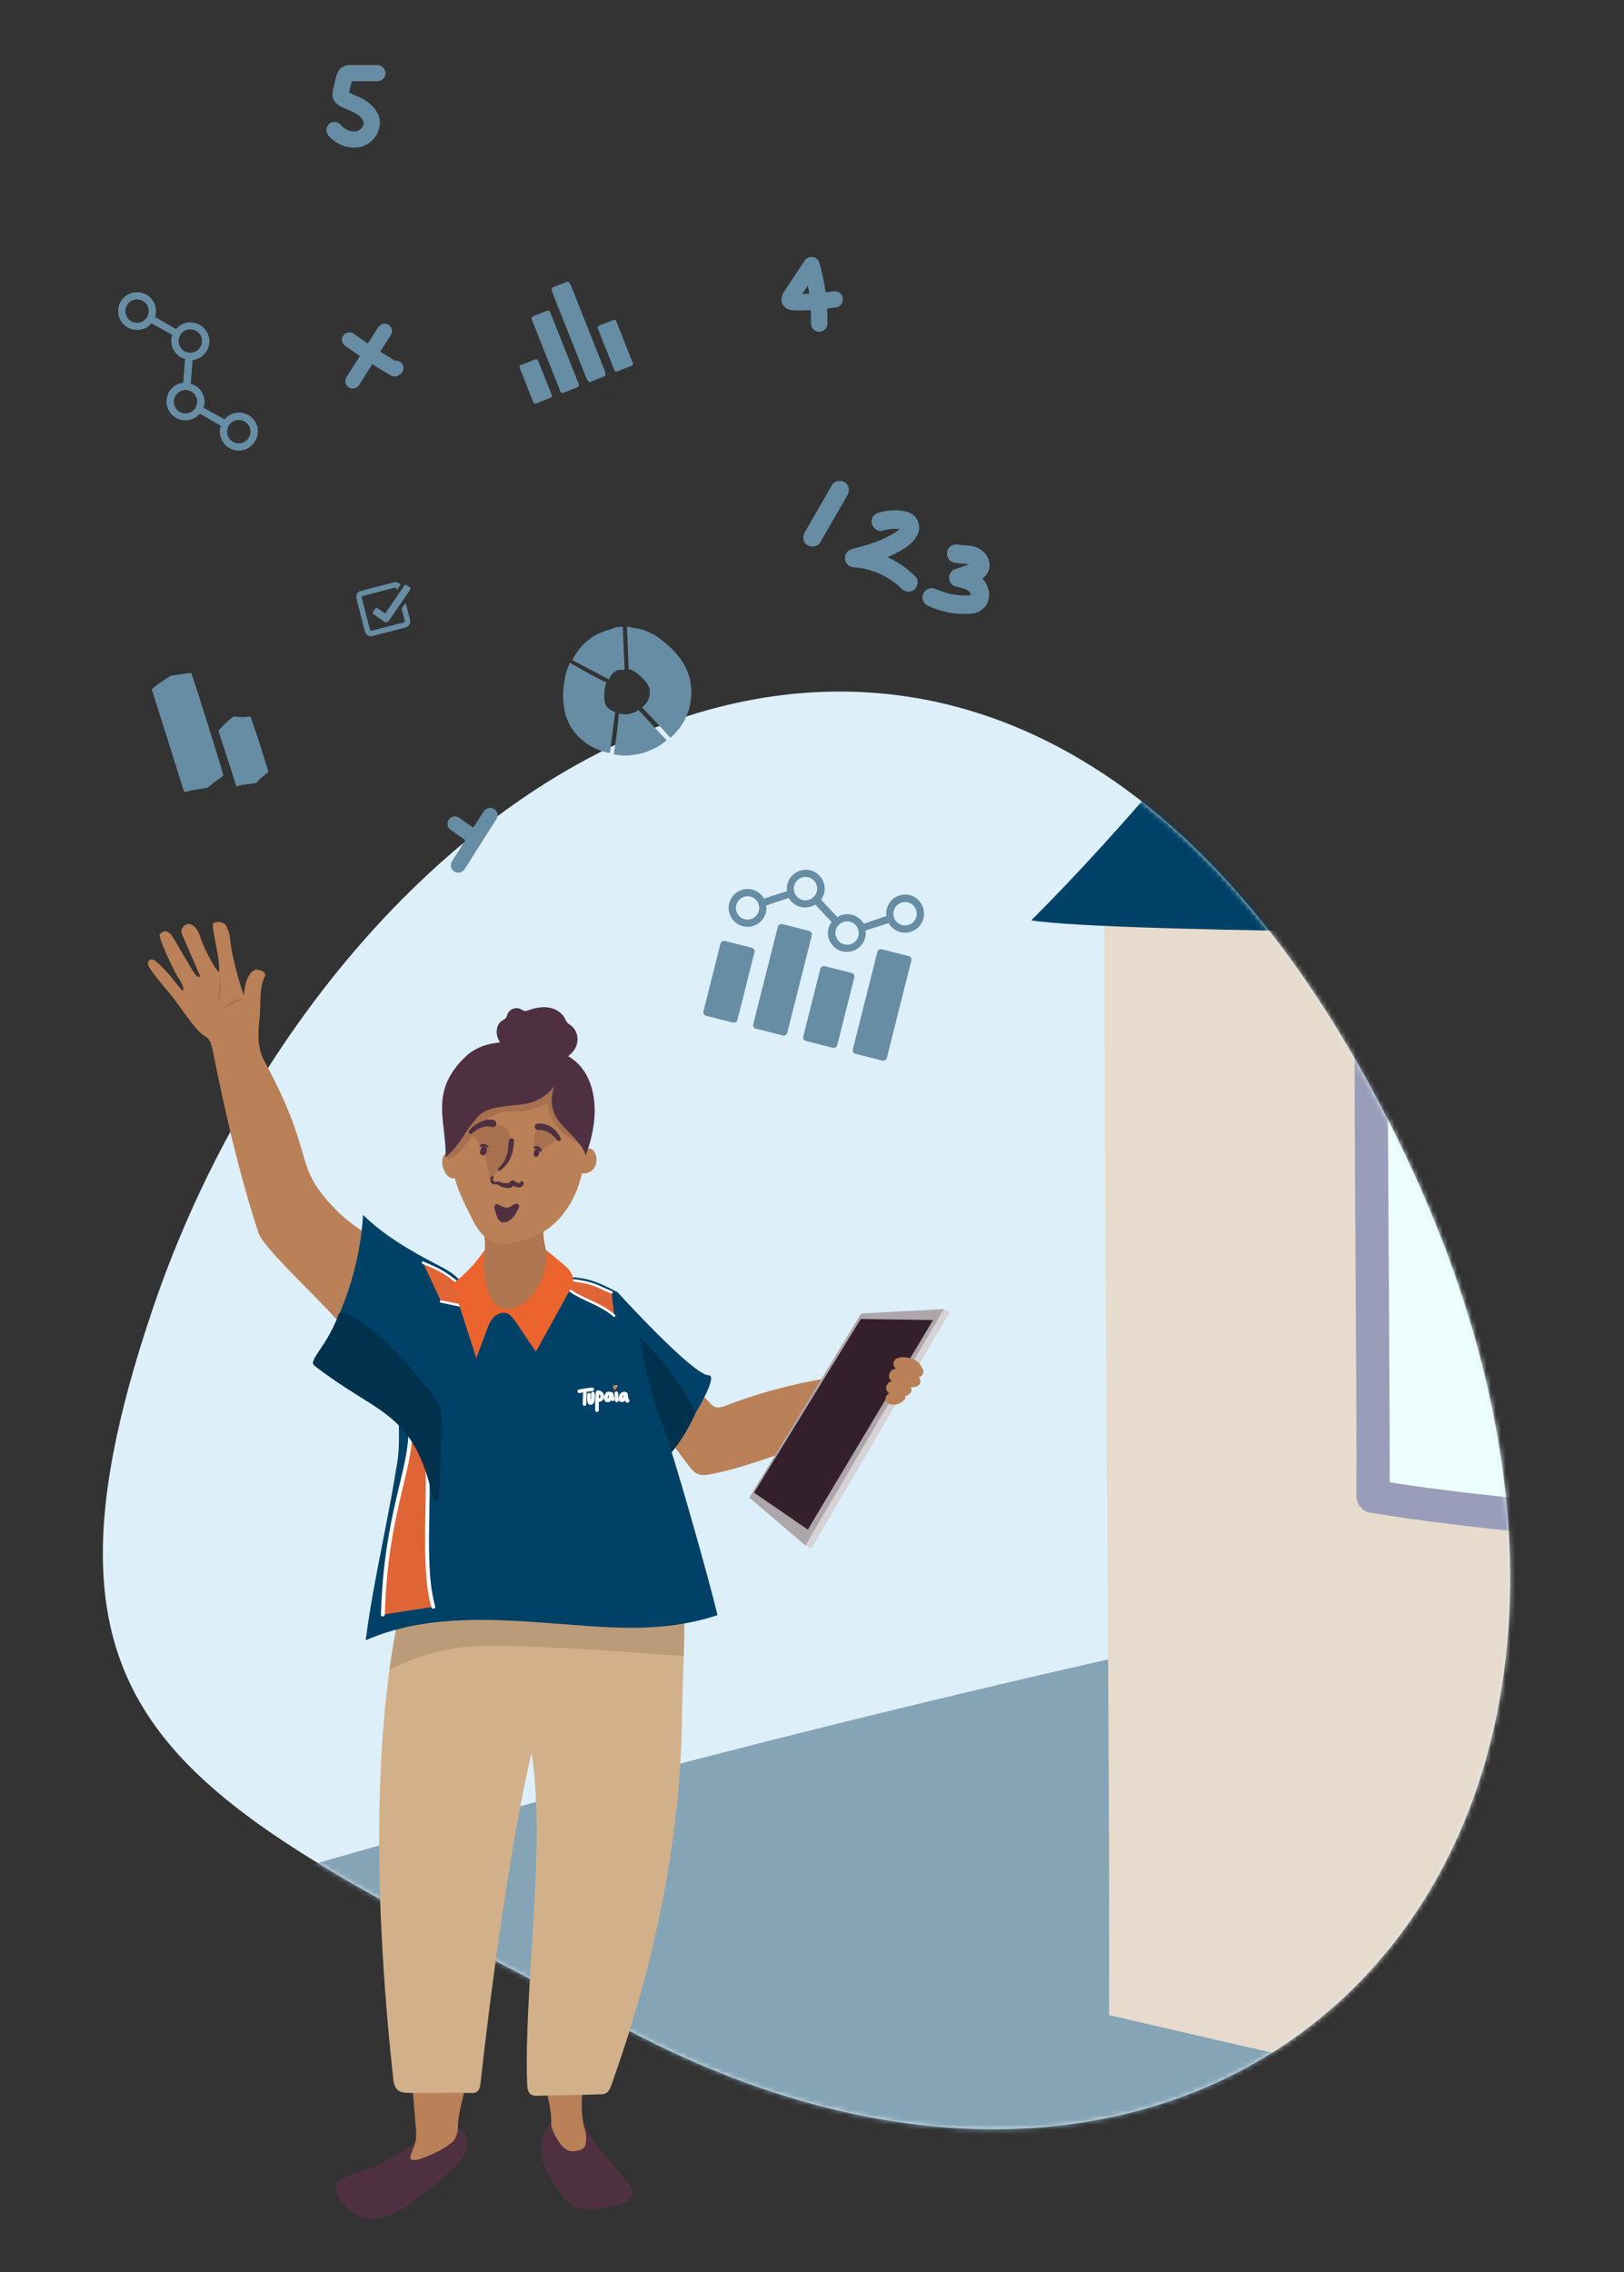 <svg width="336" height="470" viewBox="0 0 336 470" fill="none" xmlns="http://www.w3.org/2000/svg">
<rect x="0" y="0" width="336" height="470" fill="#333333" stroke="none"/>
<path d="M31.598 270.75C0.988 361.02 39.869 372.407 129.959 419.959C257.841 487.455 362.191 378.946 287.328 231.934C206.802 73.804 71.898 151.899 31.598 270.75Z" fill="#DDEFF8"/>
<mask id="mask0_1_361" style="mask-type:luminance" maskUnits="userSpaceOnUse" x="21" y="143" width="292" height="298">
<path d="M31.598 270.75C0.988 361.02 39.869 372.407 129.959 419.959C257.841 487.455 362.191 378.946 287.328 231.934C206.802 73.804 71.898 151.899 31.598 270.75Z" fill="white"/>
</mask>
<g mask="url(#mask0_1_361)">
<path d="M14.456 400.719C84.552 379.08 155.462 360.084 226.985 343.79C233.31 342.349 240.075 340.95 246.151 343.229C253.742 346.074 258.191 353.826 261.596 361.188C282.514 406.411 287.244 458.935 274.736 507.171C271.617 519.197 267.053 531.577 257.502 539.514C242.698 551.814 220.99 549.76 202.143 545.873C186.334 542.613 170.489 538.451 156.405 530.559C127.123 514.147 107.85 483.029 77.672 468.33C68.152 463.691 57.739 460.805 48.896 454.975C32.483 444.157 23.926 425.026 16.209 406.935" fill="#85A4B6"/>
<path d="M228.522 183.171C228.34 245.79 229.648 354.235 229.466 416.854C297.688 432.686 326.553 438.975 394.472 453.24L439.796 205.141L228.522 183.171Z" fill="#E6DBCC"/>
<path d="M283.716 216.021C283.646 241.082 284.144 284.486 284.074 309.547C311.965 314.18 333.183 314.073 359.03 319.782L364.118 224.815L283.713 216.023L283.716 216.021Z" fill="#ECFEFD"/>
<path d="M280.283 216.021C280.269 221.517 280.28 227.013 280.3 232.509C280.322 238.856 280.356 245.202 280.395 251.55C280.434 258.231 280.479 264.91 280.518 271.591C280.557 277.981 280.594 284.368 280.619 290.758C280.641 296.411 280.658 302.067 280.647 307.72C280.647 308.328 280.647 308.939 280.644 309.547C280.644 310.312 280.921 311.032 281.38 311.629C281.798 312.17 282.464 312.745 283.164 312.863C290.724 314.115 298.323 315.11 305.936 315.965C312.732 316.73 319.542 317.383 326.34 318.129C330.131 318.543 333.917 318.989 337.697 319.496L336.784 319.373C343.941 320.337 351.064 321.539 358.12 323.095C360.38 323.594 362.345 322.086 362.468 319.779C362.513 318.93 362.561 318.081 362.606 317.232L362.975 310.332C363.157 306.918 363.342 303.505 363.524 300.088C363.745 295.937 363.969 291.79 364.19 287.639C364.434 283.093 364.678 278.55 364.921 274.004C365.168 269.399 365.414 264.795 365.66 260.19C365.89 255.913 366.12 251.634 366.349 247.357C366.542 243.727 366.738 240.101 366.932 236.471C367.072 233.873 367.209 231.273 367.349 228.675C367.416 227.441 367.5 226.208 367.548 224.972C367.548 224.919 367.553 224.866 367.556 224.81C367.601 223.994 367.15 222.929 366.551 222.38C365.84 221.727 365.078 221.477 364.123 221.374C363.404 221.295 362.687 221.217 361.967 221.138C360.021 220.925 358.078 220.712 356.132 220.499C353.245 220.183 350.356 219.869 347.469 219.552C343.96 219.168 340.452 218.784 336.944 218.4C333.082 217.977 329.224 217.557 325.363 217.133C321.465 216.707 317.568 216.281 313.673 215.855C310.055 215.46 306.438 215.065 302.817 214.667C299.746 214.331 296.674 213.994 293.602 213.658C291.396 213.417 289.187 213.176 286.98 212.935C285.939 212.82 284.9 212.683 283.856 212.593C283.811 212.59 283.766 212.582 283.721 212.579C282.904 212.489 281.851 213.027 281.294 213.585C280.697 214.182 280.249 215.16 280.288 216.015C280.328 216.87 280.619 217.826 281.294 218.445C282.005 219.098 282.766 219.347 283.721 219.451C284.441 219.53 285.158 219.608 285.877 219.687C287.823 219.9 289.766 220.113 291.712 220.326C294.599 220.642 297.489 220.956 300.376 221.273C303.884 221.657 307.392 222.041 310.901 222.425C314.762 222.848 318.62 223.268 322.482 223.691C326.379 224.117 330.277 224.543 334.172 224.969C337.789 225.365 341.407 225.76 345.027 226.158C348.099 226.494 351.17 226.83 354.242 227.167C356.448 227.408 358.658 227.649 360.864 227.89C361.906 228.005 362.944 228.134 363.989 228.232C364.034 228.237 364.078 228.243 364.123 228.246L360.688 224.807C360.643 225.656 360.595 226.505 360.55 227.354L360.181 234.255C359.999 237.668 359.814 241.082 359.632 244.498C359.411 248.649 359.187 252.797 358.966 256.947C358.722 261.493 358.478 266.036 358.235 270.582C357.988 275.187 357.742 279.792 357.496 284.396C357.266 288.673 357.036 292.953 356.807 297.23C356.614 300.859 356.418 304.486 356.224 308.115C356.084 310.713 355.947 313.314 355.807 315.912C355.74 317.145 355.656 318.378 355.608 319.614C355.608 319.667 355.603 319.721 355.6 319.777C357.05 318.672 358.498 317.565 359.948 316.461C351.414 314.581 342.779 313.232 334.107 312.151C325.97 311.136 317.806 310.368 309.652 309.491C304.797 308.97 299.947 308.406 295.109 307.756L296.022 307.879C292.337 307.383 288.658 306.834 284.99 306.226C285.83 307.33 286.67 308.437 287.512 309.541C287.526 304.045 287.515 298.55 287.496 293.054C287.473 286.706 287.44 280.361 287.4 274.013C287.361 267.331 287.316 260.652 287.277 253.971C287.238 247.581 287.202 241.194 287.176 234.804C287.154 229.151 287.137 223.495 287.148 217.842C287.148 217.234 287.148 216.623 287.151 216.015C287.157 214.216 285.569 212.495 283.716 212.576C281.862 212.658 280.286 214.087 280.28 216.015L280.283 216.021Z" fill="#999DB9"/>
<path d="M270.777 123.629C253.826 145.431 232.926 170.887 213.374 190.382C229.796 193.126 346.724 193.563 363.314 192.151C409.259 188.241 401.758 189.584 447.824 191.671V128.355L270.78 123.629H270.777Z" fill="#004167"/>
</g>
<path d="M121.097 237.78C121.408 237.665 121.736 237.55 122.063 237.601C122.573 237.679 122.94 238.142 123.147 238.615C123.553 239.549 123.519 240.687 122.968 241.544C122.419 242.402 121.338 242.915 120.341 242.71C120.408 241.286 120.604 239.871 120.929 238.481" fill="#BA8057"/>
<path d="M94.615 243.475C94.161 243.876 93.433 243.828 92.924 243.498C92.417 243.167 92.095 242.615 91.862 242.057C91.636 241.516 91.473 240.939 91.476 240.353C91.479 239.767 91.664 239.168 92.061 238.736C92.47 238.293 93.092 238.058 93.691 238.119C93.769 238.128 93.853 238.142 93.912 238.195C93.988 238.262 94.004 238.372 94.018 238.472C94.186 239.759 94.352 241.045 94.52 242.334" fill="#BA8057"/>
<path d="M54.583 219.258C53.278 216.842 53.343 213.582 53.687 210.858C53.976 208.588 53.603 204.308 54.667 202.282C55.18 201.304 54.648 200.802 53.012 200.573C51.346 200.847 50.481 203.992 50.54 205.687C50.582 206.912 47.995 198.443 47.678 194.802C47.524 193.017 47.34 192.792 46.813 191.562C46.514 190.867 45.254 190.449 44.215 190.931C43.45 191.285 45.559 197.868 45.332 200.948C45.273 201.736 42.28 196.719 41.322 193.49C40.191 190.506 38.461 190.999 37.993 191.624C37.428 192.378 37.391 192.655 37.727 193.429C38.965 196.287 40.202 199.146 41.44 202.005C41.068 202.277 40.589 201.862 40.326 201.483C39.119 199.74 35.988 194.051 35.448 193.409C34.714 192.543 34.082 192.305 33.065 193.238C32.584 193.681 36.137 201.366 37.234 202.815C37.696 203.426 38.226 205.093 37.761 204.897C37.296 204.701 34.325 200.278 31.959 198.667C31.62 198.437 31.153 198.426 30.842 198.692C30.386 199.079 30.646 199.723 30.934 200.186C32.152 202.139 33.743 203.826 35.193 205.612C37.142 208.011 38.741 210.623 40.793 212.957C42.949 215.41 43.282 213.56 44.201 218.193C48.02 237.452 51.397 248.696 53.441 254.949C54.457 258.054 63.613 266.319 70.017 273.334C73.525 277.179 84.902 261.443 81.95 259.366C76.227 255.339 72.828 253.702 69.384 250.143C60.164 240.608 65.755 239.935 54.578 219.258H54.583Z" fill="#BA8057"/>
<path d="M85.168 429.802C85.45 433.182 85.733 436.562 86.019 439.939C86.128 441.234 86.226 442.588 85.708 443.779C84.902 445.634 82.86 446.564 80.993 447.332C78.243 448.465 75.494 449.594 72.747 450.726C72.232 450.939 71.7 451.164 71.327 451.578C70.532 452.467 70.773 453.896 71.392 454.916C72.979 457.54 76.496 458.484 79.495 457.845C82.491 457.206 85.053 455.297 87.343 453.263C89.639 451.222 95.533 446.884 94.861 441.993C94.189 437.103 96.496 433.451 96.466 429.146C96.466 428.897 92.674 428.675 92.526 428.474C92.252 428.098 91.683 428.157 91.23 428.258C90.163 428.49 89.096 428.726 88.026 428.958" fill="#BA8057"/>
<path d="M111.703 428.611C113.257 433.061 114.904 437.89 113.546 442.405C113.179 443.622 112.706 444.846 112.773 446.113C112.851 447.568 113.63 448.882 114.43 450.101C115.52 451.758 116.684 453.364 117.925 454.911C118.373 455.471 118.843 456.032 119.462 456.396C120.274 456.875 121.257 456.962 122.2 456.957C124.2 456.945 126.199 456.578 128.072 455.875C128.66 455.653 129.27 455.373 129.615 454.846C130.214 453.927 129.766 452.708 129.251 451.741C128.064 449.524 126.554 447.481 124.782 445.696C123.948 444.855 123.049 444.065 122.349 443.112C120.106 440.06 120.232 435.926 120.518 432.145C120.666 430.183 120.506 427.675 118.661 426.994C117.323 426.5 115.791 427.33 114.419 426.94" fill="#BA8057"/>
<path d="M142.545 286.924C144.082 287.63 145.471 288.653 146.6 289.915C146.989 290.349 147.372 290.831 147.918 291.044C148.674 291.336 149.514 291.033 150.27 290.741C161.84 286.263 174.21 284.066 186.6 283.438C186.959 283.421 187.34 283.407 187.659 283.575C188.107 283.811 188.308 284.332 188.454 284.817C189.249 287.471 178.954 295.792 175.255 296.588C165.701 298.642 156.758 303.028 147.176 304.945C146.264 305.127 145.289 305.284 144.424 304.94C143.562 304.598 142.96 303.821 142.402 303.079C141.154 301.419 139.905 299.76 138.656 298.101C138.146 297.423 137.617 296.703 137.511 295.859C137.421 295.144 137.648 294.43 137.906 293.757C138.754 291.543 139.978 289.475 141.506 287.667" fill="#BA8057"/>
<path d="M99.403 252.505C100.19 255.655 101.273 258.394 98.958 262.18C98.011 263.73 98.924 265.82 99.506 267.541C100.176 269.52 101.268 271.431 102.976 272.636C104.684 273.839 107.083 274.195 108.878 273.124C110.169 272.353 110.978 270.994 111.658 269.654C112.549 267.903 113.316 266.064 113.607 264.119C114.251 259.823 111.434 257.861 112.773 250.367C112.874 249.803 110.348 250.479 109.866 250.171C109.374 249.854 108.741 249.868 108.156 249.927C105.916 250.151 103.723 250.854 101.769 251.978" fill="#AF7751"/>
<path d="M86.489 320.774C103.219 319.437 119.946 318.103 136.676 316.767C137.22 316.722 137.808 316.691 138.27 316.982C138.765 317.296 138.978 317.899 139.154 318.459C142.867 330.211 141.221 342.153 141.114 354.476C140.888 380.829 135.363 406.613 126.454 431.413C126.244 431.996 126 432.624 125.474 432.949C125.076 433.196 124.583 433.224 124.116 433.244C121.859 433.344 113.722 433.445 111.465 433.546C110.914 433.572 110.32 433.585 109.864 433.274C109.192 432.82 109.099 431.887 109.068 431.074C108.326 411.857 113.061 381.538 109.967 362.556C105.594 381.403 101.55 411.655 99.422 430.887C99.347 431.565 99.224 432.33 98.661 432.711C98.244 432.994 97.703 432.983 97.202 432.961C94.872 432.86 86.657 433.025 84.328 432.924C83.658 432.896 82.944 432.851 82.41 432.45C81.754 431.96 81.477 431.094 81.388 430.281C72.531 349.257 86.489 320.774 86.489 320.774Z" fill="#D1B08A"/>
<path d="M82.292 303.09C83.093 292.653 81.939 287.978 80.326 286.624C78.714 285.271 76.583 284.747 74.536 284.265C71.249 283.488 67.962 282.712 64.672 281.936C70.792 272.908 74.444 262.222 75.127 251.334C79.506 255.599 84.86 258.713 90.28 261.538C92.002 262.435 93.778 263.337 95.077 264.784C96.905 266.818 104.751 277.395 113.739 265.846C115.27 263.875 118.426 264.038 120.87 264.523C123.318 265.008 125.566 266.174 127.778 267.326C127.778 267.326 143.388 284.489 146.597 284.489C149.806 284.489 137.505 302.42 137.505 302.42L82.289 303.09H82.292Z" fill="#004167"/>
<path d="M87.506 261.205C92.585 263.346 92.585 263.612 97.667 267.894C96.197 270.705 99.271 270.837 91.249 269.231" fill="#DF6436"/>
<path d="M87.438 261.448C88.858 262.045 90.292 262.642 91.619 263.43C92.758 264.105 93.783 264.946 94.797 265.795C95.696 266.552 96.589 267.317 97.488 268.074L97.448 267.768C97.227 268.197 97.056 268.648 96.972 269.125C96.944 269.29 96.925 269.455 96.905 269.621C96.888 269.769 96.9 269.761 96.86 269.909C96.844 269.974 96.838 269.982 96.818 269.988C96.76 270.005 96.846 269.988 96.81 269.994C96.788 269.996 96.765 270.008 96.743 270.01C96.715 270.016 96.774 270.01 96.712 270.013C96.673 270.016 96.634 270.016 96.594 270.016C96.09 270.016 95.572 269.873 95.082 269.772C93.825 269.514 92.571 269.242 91.314 268.99C90.997 268.926 90.86 269.413 91.179 269.478C92.392 269.722 93.601 269.98 94.814 270.232C95.374 270.347 95.953 270.495 96.527 270.518C96.804 270.529 97.11 270.487 97.266 270.232C97.404 270.008 97.395 269.713 97.426 269.461C97.482 269.004 97.65 268.472 97.88 268.026C97.927 267.934 97.927 267.794 97.84 267.721C95.449 265.703 93.167 263.542 90.32 262.18C89.415 261.748 88.491 261.356 87.567 260.966C87.268 260.84 87.139 261.328 87.433 261.454L87.438 261.448Z" fill="white"/>
<path d="M141.47 342.607C141.728 334.431 141.666 326.402 139.157 318.459C138.981 317.899 138.765 317.296 138.272 316.982C137.81 316.691 137.222 316.722 136.679 316.767C119.949 318.103 103.222 319.437 86.492 320.774C86.492 320.774 82.975 327.949 80.592 345.339C80.592 345.339 87.329 341.679 96.488 340.659C105.647 339.642 141.473 342.607 141.473 342.607H141.47Z" fill="#BC9B7A"/>
<path d="M127.078 272.177C123.603 268.965 115.847 267.628 116.917 264.682C122.8 265.218 123.334 266.019 126.543 267.359" fill="#DF6436"/>
<path d="M127.257 272C125.784 270.652 123.928 269.783 122.142 268.934C121.276 268.525 120.406 268.124 119.56 267.67C118.891 267.311 118.205 266.925 117.662 266.387C117.205 265.933 116.939 265.386 117.16 264.75L116.917 264.935C118.552 265.086 120.198 265.268 121.789 265.694C122.786 265.963 123.726 266.364 124.662 266.796C125.264 267.073 125.866 267.345 126.476 267.6C126.776 267.726 126.904 267.236 126.61 267.112C125.591 266.686 124.606 266.188 123.584 265.767C122.469 265.31 121.307 265.019 120.12 264.82C119.059 264.641 117.986 264.523 116.917 264.425C116.802 264.413 116.707 264.512 116.673 264.61C116.18 266.025 117.527 267.054 118.586 267.695C120.322 268.746 122.234 269.472 124.023 270.425C125.042 270.969 126.045 271.569 126.899 272.351C127.137 272.569 127.495 272.213 127.254 271.995L127.257 272Z" fill="white"/>
<path d="M100.094 258.833C98.328 261.434 96.124 263.735 93.607 265.619C95.253 270.731 96.897 275.843 98.543 280.955C99.249 279.06 99.954 277.165 100.657 275.268C101.013 274.31 101.385 273.323 102.077 272.569C102.768 271.815 103.866 271.339 104.832 271.669C105.638 271.947 106.173 272.695 106.652 273.401C108.06 275.475 109.466 277.547 110.874 279.621C113.162 275.473 115.447 271.322 117.734 267.174C118.16 266.401 118.6 265.579 118.574 264.697C118.535 263.278 117.348 262.197 116.256 261.294C115.167 260.395 114.075 259.495 112.986 258.595C113.378 262.32 111.972 266.196 109.281 268.8C107.671 270.358 105.165 271.473 103.228 270.349C102.122 269.708 101.489 268.488 101.052 267.283C100.064 264.548 99.8 261.555 100.296 258.691" fill="#EC642D"/>
<path d="M135.1 303.224C138.496 301.386 141.518 296.534 143.388 292.518C141.145 286.341 133.762 278.334 131.622 276.459" fill="#00314D"/>
<path d="M135.302 303.569C137.502 302.361 139.185 300.321 140.591 298.283C141.369 297.154 142.072 295.974 142.716 294.763C143.024 294.186 143.318 293.597 143.601 293.006C143.744 292.706 143.825 292.532 143.702 292.213C143.604 291.949 143.497 291.691 143.385 291.434C142.475 289.309 141.232 287.331 139.902 285.45C138.572 283.569 137.11 281.742 135.584 279.999C134.425 278.676 133.232 277.342 131.908 276.179C131.522 275.84 130.953 276.406 131.34 276.748C132.888 278.107 134.268 279.685 135.604 281.249C137.533 283.508 139.353 285.882 140.899 288.424C141.714 289.763 142.461 291.156 143.002 292.63L143.041 292.322C142.05 294.441 140.904 296.501 139.535 298.398C138.284 300.133 136.794 301.843 134.896 302.882C134.442 303.132 134.848 303.824 135.302 303.575V303.569Z" fill="#00314D"/>
<path d="M92.064 229.092C91.916 231.53 94.058 235.16 93.668 237.573C92.834 242.744 95.418 247.617 97.756 252.301C101.063 258.92 105.23 257.659 110.152 255.885C115.503 253.957 119.031 248.601 120.322 243.058C121.612 237.514 121.036 231.727 120.45 226.062C120.173 223.378 115.167 221.116 114.89 218.431" fill="#BA8057"/>
<path d="M83.762 286.361C83.359 303.547 77.812 322.26 75.662 339.314C87.189 334.255 100.307 334.785 112.86 335.701C125.415 336.62 136.492 338.061 148.448 334.118C146.521 326.001 139.21 300.326 137.332 295.492C135.1 289.741 133.49 283.746 132.544 277.647C132.381 276.596 132.199 275.461 131.446 274.708" fill="#004167"/>
<path d="M89.645 332.397C85.747 318.437 93.12 290.912 81.623 285.024C89.911 298.942 80.018 305.096 79.218 334.003" fill="#DF6436"/>
<path d="M90.031 332.29C89.174 329.205 88.931 325.973 88.822 322.784C88.696 319.11 88.785 315.43 88.844 311.755C88.903 308.081 88.953 304.415 88.726 300.752C88.533 297.608 88.166 294.393 87.122 291.406C86.257 288.934 84.86 286.599 82.628 285.145C82.368 284.976 82.099 284.819 81.824 284.679C81.48 284.5 81.063 284.87 81.276 285.229C82.645 287.535 83.734 290.007 84.221 292.658C84.641 294.957 84.566 297.314 84.235 299.617C83.846 302.327 83.174 304.987 82.538 307.647C81.718 311.077 80.945 314.516 80.357 317.994C79.579 322.602 79.097 327.257 78.893 331.926C78.862 332.618 78.837 333.31 78.817 334.003C78.803 334.518 79.604 334.518 79.618 334.003C79.755 329.112 80.172 324.23 80.934 319.398C81.502 315.805 82.267 312.252 83.107 308.715C83.756 305.979 84.462 303.244 84.91 300.466C85.296 298.073 85.456 295.652 85.12 293.244C84.759 290.629 83.804 288.141 82.541 285.831C82.356 285.492 82.163 285.156 81.967 284.825L81.418 285.374C83.67 286.537 85.17 288.614 86.089 290.932C87.223 293.796 87.643 296.916 87.87 299.97C88.136 303.563 88.108 307.17 88.054 310.769C88.001 314.435 87.903 318.103 87.987 321.769C88.063 325.012 88.259 328.297 88.99 331.466C89.071 331.814 89.158 332.161 89.253 332.506C89.39 333.002 90.166 332.792 90.026 332.293L90.031 332.29Z" fill="white"/>
<path d="M93.506 236.693C93.069 237.278 92.725 237.932 92.487 238.621C92.383 238.924 92.31 239.294 92.518 239.537C92.817 239.891 93.391 239.675 93.766 239.408C95.648 238.083 96.9 236.065 98.291 234.229C99.683 232.394 101.416 230.611 103.67 230.137C104.712 229.919 105.79 229.997 106.856 229.961C109.11 229.882 111.342 229.271 113.322 228.19C113.266 230.308 114.374 232.326 115.878 233.82C117.382 235.314 119.258 236.365 121.111 237.391C122.343 232.814 120.002 228.111 117.734 223.949C117.149 222.873 116.488 221.727 115.371 221.222C114.528 220.841 113.557 220.894 112.641 221.037C108.71 221.651 105.179 223.747 101.884 225.978C98.134 228.515 94.293 231.648 93.288 236.065" fill="#A77150"/>
<path d="M98.067 333.064C98.067 333.064 91.627 332.456 78.814 335.471C78.484 336.152 78.87 336.273 78.548 337.343C87.105 334.936 91.246 335.37 98.602 334.667L98.067 333.061V333.064Z" fill="#004167"/>
<path d="M92.856 295.937C92.856 295.937 93.512 287.496 82.824 279.806C82.093 280.002 77.832 283.555 76.81 284.015C84.244 288.892 86.554 292.378 91.916 297.47L92.856 295.937Z" fill="#004167"/>
<path d="M97.247 234.473C101.08 237.102 101.055 243.576 101.318 244.151C101.954 243.248 103.734 241.743 104.37 240.841C104.857 240.148 105.168 239.366 105.386 238.548C105.386 238.548 107.038 232.64 102.27 232.539C97.502 232.438 97.247 234.473 97.247 234.473Z" fill="#A77150"/>
<path d="M111.406 233.052C111.023 233.414 110.866 233.952 110.754 234.465C110.471 235.754 110.359 237.08 110.424 238.4C110.757 238.573 111.166 238.543 111.513 238.4C111.86 238.257 112.16 238.024 112.454 237.791C113.207 237.194 113.963 236.598 114.716 236.001C114.901 235.855 115.102 235.675 115.097 235.44C115.094 235.291 115.007 235.16 114.918 235.042C114.097 233.941 112.865 233.159 111.521 232.881" fill="#A77150"/>
<path d="M50.201 206.663C50.07 206.595 49.913 206.607 49.767 206.629C48.409 206.82 47.13 207.526 46.242 208.571" fill="#A77150"/>
<path d="M45.063 207.299C45.416 206.909 45.531 206.36 45.604 205.839C45.786 204.533 45.794 203.201 45.629 201.89" fill="#A77150"/>
<path d="M127.154 287.574C127.179 287.602 127.235 287.597 127.263 287.563C127.45 287.336 127.604 287.095 127.722 286.846C127.77 286.748 127.806 286.63 127.722 286.563C127.688 286.535 127.638 286.521 127.588 286.512C127.459 286.49 127.319 286.487 127.184 286.523C127.05 286.56 126.932 286.647 126.874 286.75C126.717 287.025 127.025 287.426 127.154 287.574Z" fill="#EC642D"/>
<path d="M127.128 286.694C127.274 286.641 127.352 286.613 127.462 286.619C127.571 286.624 127.669 286.706 127.63 286.792C127.618 286.82 127.593 286.843 127.571 286.865C127.49 286.941 127.383 287.008 127.263 287.031C127.142 287.053 127.019 287.019 126.972 286.944C126.924 286.868 126.96 286.756 127.128 286.694Z" fill="#CCD9E1"/>
<path d="M127.302 286.708C127.302 286.708 127.302 286.708 127.302 286.706V286.711C127.302 286.714 127.302 286.72 127.299 286.722C127.299 286.728 127.296 286.734 127.294 286.736C127.296 286.731 127.294 286.745 127.294 286.736C127.294 286.736 127.294 286.742 127.291 286.742C127.28 286.764 127.268 286.784 127.257 286.807C127.235 286.846 127.207 286.882 127.184 286.921C127.173 286.941 127.179 286.969 127.198 286.98C127.218 286.991 127.243 286.986 127.257 286.966C127.282 286.927 127.31 286.888 127.336 286.846C127.361 286.804 127.386 286.759 127.392 286.708C127.392 286.686 127.372 286.664 127.35 286.666C127.324 286.666 127.308 286.686 127.308 286.708H127.302Z" fill="#004167"/>
<path d="M127.481 286.781C127.358 286.776 127.232 286.781 127.109 286.778C127.053 286.778 127.053 286.863 127.109 286.865C127.232 286.871 127.358 286.865 127.481 286.868C127.537 286.868 127.537 286.784 127.481 286.781Z" fill="#004167"/>
<path d="M120.638 287.894C120.613 288.746 120.588 289.601 120.562 290.453C120.557 290.654 120.739 290.825 120.935 290.825C121.142 290.825 121.302 290.654 121.307 290.453L121.383 287.894C121.388 287.692 121.206 287.521 121.01 287.521C120.803 287.521 120.644 287.692 120.638 287.894Z" fill="white"/>
<path d="M119.927 288.171C120.789 287.986 121.66 287.855 122.536 287.782C122.738 287.765 122.909 287.622 122.909 287.409C122.909 287.221 122.738 287.019 122.536 287.036C121.593 287.115 120.655 287.255 119.728 287.454C119.532 287.496 119.417 287.726 119.468 287.913C119.524 288.118 119.728 288.216 119.927 288.174V288.171Z" fill="white"/>
<path d="M121.492 288.496C121.478 288.824 121.478 289.152 121.492 289.48C121.506 289.808 121.509 290.147 121.73 290.405C121.993 290.708 122.469 290.657 122.732 290.385C122.996 290.114 123.015 289.732 123.046 289.388C123.08 289.015 123.08 288.642 123.052 288.269C123.038 288.076 122.892 287.888 122.679 287.897C122.492 287.905 122.29 288.062 122.307 288.269C122.335 288.623 122.335 288.976 122.307 289.329C122.301 289.41 122.293 289.491 122.282 289.575C122.282 289.595 122.276 289.612 122.276 289.631C122.282 289.584 122.282 289.584 122.276 289.626C122.27 289.657 122.265 289.688 122.259 289.721C122.251 289.763 122.24 289.802 122.223 289.842C122.248 289.78 122.217 289.839 122.203 289.864C122.254 289.774 122.158 289.903 122.203 289.864C122.251 289.825 122.097 289.909 122.206 289.864C122.136 289.892 122.268 289.875 122.198 289.867C122.251 289.878 122.259 289.875 122.217 289.867C122.248 289.872 122.273 289.887 122.293 289.912C122.27 289.889 122.27 289.889 122.287 289.912C122.304 289.937 122.304 289.937 122.287 289.912C122.268 289.875 122.27 289.884 122.29 289.931C122.284 289.92 122.282 289.906 122.276 289.895C122.268 289.864 122.262 289.833 122.254 289.805C122.234 289.724 122.256 289.875 122.254 289.797C122.251 289.718 122.242 289.637 122.24 289.556C122.223 289.203 122.223 288.85 122.24 288.496C122.248 288.3 122.063 288.115 121.867 288.124C121.657 288.132 121.503 288.286 121.495 288.496H121.492Z" fill="white"/>
<path d="M123.22 288.348C123.144 289.474 123.119 290.601 123.138 291.731C123.147 292.21 123.892 292.213 123.883 291.731C123.861 290.601 123.889 289.474 123.964 288.348C123.978 288.146 123.782 287.975 123.592 287.975C123.379 287.975 123.234 288.146 123.22 288.348Z" fill="white"/>
<path d="M123.668 288.384C123.698 288.384 123.726 288.381 123.757 288.381C123.771 288.381 123.788 288.381 123.802 288.381C123.841 288.384 123.833 288.381 123.768 288.376C123.822 288.395 123.886 288.401 123.942 288.421C124.009 288.443 123.869 288.381 123.936 288.421C123.962 288.435 123.99 288.449 124.015 288.463C124.029 288.471 124.04 288.48 124.051 288.488C124.082 288.51 124.076 288.505 124.029 288.468C124.04 288.491 124.076 288.51 124.096 288.527C124.116 288.544 124.132 288.566 124.149 288.583C124.166 288.606 124.16 288.594 124.124 288.552C124.132 288.564 124.141 288.578 124.149 288.589C124.166 288.614 124.18 288.642 124.194 288.67C124.211 288.707 124.208 288.698 124.186 288.645C124.191 288.659 124.197 288.673 124.202 288.69C124.211 288.721 124.219 288.749 124.228 288.779C124.228 288.791 124.233 288.802 124.233 288.813C124.239 288.841 124.236 288.827 124.228 288.771C124.219 288.791 124.233 288.844 124.233 288.864C124.233 288.883 124.219 288.939 124.228 288.956C124.236 288.894 124.239 288.886 124.23 288.925C124.228 288.939 124.225 288.956 124.222 288.97C124.214 289.001 124.205 289.029 124.194 289.06C124.174 289.127 124.233 288.99 124.194 289.057C124.18 289.082 124.166 289.105 124.152 289.13C124.216 289.057 124.121 289.183 124.152 289.13C124.135 289.149 124.116 289.166 124.099 289.183C124.048 289.231 124.169 289.138 124.113 289.172C124.09 289.186 124.071 289.2 124.048 289.211C124.037 289.217 124.026 289.222 124.015 289.228C123.978 289.245 123.992 289.239 124.051 289.214C124.026 289.219 124.004 289.231 123.981 289.236C123.97 289.239 123.956 289.242 123.945 289.245C123.906 289.25 123.92 289.25 123.99 289.239C123.973 289.239 123.953 289.239 123.936 289.239C123.925 289.239 123.914 289.239 123.9 289.239C123.861 289.236 123.878 289.239 123.948 289.245C123.928 289.236 123.9 289.231 123.88 289.225C123.942 289.253 123.956 289.259 123.922 289.242C123.911 289.236 123.903 289.231 123.892 289.225C123.841 289.197 123.964 289.292 123.897 289.225C123.76 289.085 123.505 289.077 123.371 289.225C123.236 289.374 123.225 289.603 123.371 289.752C123.578 289.962 123.869 290.018 124.152 289.959C124.412 289.903 124.636 289.732 124.785 289.519C125.118 289.046 125.006 288.303 124.564 287.939C124.314 287.731 123.998 287.605 123.668 287.63C123.474 287.647 123.287 287.79 123.295 288.003C123.304 288.191 123.46 288.393 123.668 288.376V288.384Z" fill="white"/>
<path d="M126.563 288.118C126.294 287.827 125.812 287.818 125.493 288.037C125.152 288.272 125.026 288.659 124.992 289.054C124.978 289.231 124.97 289.427 125.031 289.595C125.112 289.816 125.28 289.99 125.513 290.052C125.91 290.156 126.305 289.943 126.504 289.598C126.605 289.421 126.658 289.225 126.697 289.029C126.717 288.939 126.734 288.847 126.759 288.757C126.762 288.743 126.79 288.617 126.804 288.614C126.804 288.614 126.77 288.687 126.795 288.634C126.809 288.603 126.826 288.575 126.843 288.547L126.162 288.457C126.258 288.827 126.353 289.194 126.448 289.564C126.496 289.752 126.717 289.886 126.907 289.825C127.098 289.763 127.221 289.57 127.168 289.365C127.072 288.995 126.977 288.628 126.882 288.258C126.801 287.944 126.361 287.897 126.202 288.168C126.042 288.44 126.017 288.723 125.938 289.012C125.93 289.043 125.922 289.071 125.913 289.099C125.905 289.124 125.882 289.161 125.882 289.186C125.882 289.138 125.91 289.121 125.894 289.158C125.888 289.172 125.88 289.186 125.874 289.197C125.857 289.231 125.832 289.259 125.815 289.292C125.821 289.284 125.874 289.228 125.832 289.267C125.821 289.278 125.812 289.29 125.801 289.298C125.796 289.304 125.776 289.326 125.768 289.329C125.765 289.329 125.852 289.276 125.798 289.304C125.787 289.309 125.776 289.315 125.768 289.323C125.74 289.34 125.723 289.323 125.807 289.309C125.784 289.315 125.759 289.323 125.737 289.332C125.678 289.351 125.784 289.326 125.782 289.329C125.776 289.332 125.754 289.329 125.745 289.329C125.734 289.329 125.72 289.329 125.709 289.329C125.647 289.332 125.759 289.332 125.754 289.337C125.742 289.346 125.698 289.32 125.686 289.32C125.768 289.332 125.756 289.354 125.728 289.337C125.72 289.334 125.714 289.329 125.706 289.323C125.681 289.306 125.695 289.318 125.748 289.354C125.745 289.348 125.723 289.334 125.723 289.329C125.723 289.329 125.784 289.418 125.748 289.357C125.72 289.312 125.768 289.365 125.756 289.385C125.756 289.385 125.742 289.34 125.742 289.343C125.74 289.329 125.74 289.312 125.734 289.298C125.737 289.306 125.74 289.39 125.74 289.329C125.74 289.295 125.74 289.259 125.74 289.225C125.74 289.169 125.742 289.11 125.748 289.054C125.748 289.04 125.751 289.023 125.754 289.009C125.759 288.945 125.751 289.034 125.748 289.04C125.756 289.004 125.759 288.964 125.768 288.928C125.773 288.897 125.782 288.869 125.79 288.841C125.796 288.827 125.798 288.813 125.804 288.799C125.818 288.76 125.824 288.793 125.793 288.827C125.81 288.81 125.821 288.768 125.835 288.749C125.843 288.735 125.852 288.723 125.857 288.712C125.891 288.656 125.815 288.757 125.846 288.726C125.863 288.707 125.894 288.684 125.908 288.665C125.874 288.715 125.846 288.707 125.877 288.687C125.894 288.676 125.91 288.667 125.927 288.656C125.936 288.651 125.955 288.645 125.961 288.639C125.944 288.653 125.874 288.67 125.936 288.653C125.952 288.648 126.003 288.625 126.02 288.631C126.022 288.631 125.913 288.637 125.978 288.637C125.994 288.637 126.008 288.637 126.025 288.637C126.042 288.637 126.087 288.642 126.022 288.634C125.952 288.625 126.011 288.634 126.028 288.637C126.036 288.637 126.053 288.645 126.062 288.648C126.003 288.623 125.989 288.614 126.014 288.628C126.022 288.631 126.031 288.637 126.039 288.642C126.07 288.656 126.059 288.679 126.008 288.614C126.02 288.628 126.036 288.639 126.048 288.653C126.179 288.796 126.442 288.799 126.574 288.653C126.714 288.499 126.717 288.278 126.574 288.126L126.563 288.118Z" fill="white"/>
<path d="M127.142 288.197L127.229 289.699C127.24 289.892 127.392 290.08 127.602 290.071C127.795 290.063 127.985 289.906 127.974 289.699L127.887 288.197C127.876 288.003 127.725 287.815 127.515 287.824C127.322 287.832 127.131 287.989 127.142 288.197Z" fill="white"/>
<path d="M129.774 288.141C129.461 287.857 129.024 287.843 128.66 288.031C128.324 288.205 128.122 288.572 128.044 288.931C128.008 289.096 127.974 289.281 127.988 289.452C128.008 289.707 128.142 289.929 128.4 289.999C128.562 290.043 128.752 290.032 128.918 289.996C129.094 289.954 129.217 289.847 129.329 289.71C129.464 289.545 129.584 289.371 129.671 289.178C129.772 288.956 129.83 288.743 129.861 288.502L129.13 288.6C129.161 288.687 129.184 288.777 129.2 288.869C129.206 288.897 129.231 288.967 129.2 288.875C129.206 288.894 129.206 288.92 129.209 288.939C129.214 288.981 129.217 289.023 129.22 289.068C129.237 289.27 129.254 289.477 129.31 289.674C129.335 289.769 129.368 289.875 129.424 289.957C129.536 290.116 129.721 290.214 129.917 290.164C130.088 290.119 130.206 289.968 130.231 289.797C130.256 289.606 130.138 289.385 129.934 289.348C129.833 289.332 129.738 289.332 129.646 289.385C129.567 289.43 129.494 289.519 129.475 289.609C129.433 289.791 129.531 290.032 129.735 290.069L129.668 290.038L129.534 289.903C129.41 289.584 129.573 289.455 130.024 289.517C130.06 289.567 130.068 289.581 130.054 289.556C130.04 289.528 130.088 289.648 130.06 289.57C130.04 289.514 130.024 289.455 130.012 289.393C130.007 289.368 130.001 289.34 129.996 289.315C129.99 289.29 129.965 289.214 129.996 289.309C129.982 289.259 129.982 289.194 129.979 289.144C129.956 288.894 129.937 288.642 129.853 288.404C129.791 288.227 129.634 288.112 129.444 288.138C129.366 288.149 129.284 288.18 129.231 288.241C129.158 288.32 129.136 288.401 129.122 288.505C129.136 288.393 129.122 288.496 129.116 288.524C129.111 288.555 129.102 288.586 129.094 288.62C129.077 288.687 129.052 288.751 129.03 288.816C129.013 288.864 129.06 288.749 129.038 288.794C129.032 288.805 129.027 288.816 129.024 288.827C129.01 288.858 128.996 288.886 128.979 288.914C128.946 288.976 128.912 289.035 128.873 289.093C128.856 289.121 128.836 289.147 128.817 289.175C128.808 289.186 128.772 289.225 128.808 289.186C128.845 289.147 128.808 289.186 128.8 289.197C128.78 289.222 128.758 289.248 128.736 289.27C128.702 289.306 128.635 289.348 128.744 289.278C128.738 289.284 128.73 289.287 128.722 289.29C128.722 289.29 128.822 289.256 128.769 289.267C128.747 289.273 128.727 289.278 128.708 289.284C128.699 289.284 128.691 289.284 128.682 289.29C128.638 289.301 128.775 289.281 128.73 289.284C128.702 289.284 128.677 289.287 128.649 289.287C128.626 289.287 128.604 289.284 128.582 289.284C128.688 289.281 128.649 289.292 128.604 289.284C128.601 289.284 128.579 289.278 128.579 289.276C128.579 289.27 128.674 289.32 128.638 289.298C128.668 289.315 128.705 289.346 128.722 289.376C128.733 289.396 128.75 289.463 128.736 289.405C128.727 289.36 128.741 289.491 128.741 289.444C128.741 289.433 128.741 289.424 128.741 289.413C128.741 289.385 128.741 289.357 128.744 289.332C128.744 289.301 128.75 289.27 128.752 289.239C128.758 289.175 128.752 289.262 128.747 289.27C128.752 289.253 128.752 289.231 128.755 289.214C128.766 289.152 128.778 289.093 128.797 289.035C128.806 289.009 128.811 288.984 128.822 288.959C128.822 288.956 128.839 288.922 128.839 288.917C128.817 288.967 128.811 288.979 128.822 288.953C128.828 288.942 128.831 288.934 128.836 288.922C128.862 288.872 128.892 288.824 128.923 288.777C128.948 288.737 128.873 288.833 128.906 288.799C128.918 288.788 128.926 288.777 128.937 288.765C128.957 288.743 128.985 288.726 129.004 288.704C128.96 288.76 128.948 288.743 128.976 288.726C128.99 288.718 129.004 288.707 129.018 288.698C129.03 288.693 129.041 288.684 129.055 288.679C129.111 288.651 129.055 288.684 129.03 288.687C129.063 288.681 129.094 288.665 129.125 288.656C129.13 288.656 129.164 288.648 129.164 288.648C129.164 288.651 129.066 288.656 129.125 288.653C129.144 288.653 129.206 288.639 129.223 288.653C129.223 288.653 129.119 288.634 129.181 288.648C129.198 288.651 129.212 288.653 129.228 288.659C129.24 288.662 129.254 288.667 129.265 288.67C129.298 288.679 129.184 288.625 129.237 288.659C129.248 288.665 129.259 288.673 129.27 288.679C129.326 288.712 129.203 288.623 129.256 288.67C129.399 288.802 129.643 288.824 129.783 288.67C129.914 288.527 129.937 288.283 129.783 288.143L129.774 288.141Z" fill="white"/>
<path d="M195.314 270.806L166.667 319.737L155.022 309.791L178.167 271.714L195.314 270.806Z" fill="#ADA6AA"/>
<path d="M193.04 273.068L167.138 316.425L156.005 308.776L178.094 272.847L193.04 273.068Z" fill="#33202B"/>
<path d="M196.487 271.448L167.891 320.278L166.692 319.687L195.289 270.857L196.487 271.448Z" fill="#D6D2D5"/>
<path d="M106.182 245.269C106.896 245.754 108.226 245.916 108.34 244.77C108.366 244.585 108.245 244.403 108.066 244.355C107.772 244.265 107.635 244.543 107.512 244.75C107.229 244.703 106.932 244.635 106.688 244.476C106.467 244.215 106.1 244.052 105.784 244.251C105.571 244.372 105.487 244.624 105.263 244.725C105.078 244.787 104.95 244.764 104.712 244.773C104.412 244.773 104.09 244.801 103.821 244.638C103.541 244.467 103.186 244.321 102.85 244.417C102.735 244.425 102.598 244.487 102.505 244.574C102.48 244.49 102.421 244.414 102.318 244.361C102.22 244.322 101.819 244.195 101.987 243.862C102.113 243.725 102.234 243.425 102.071 243.318C101.69 243.088 101.433 243.747 101.444 244.159C101.444 244.579 101.73 244.902 102.029 244.997C102.214 245.067 102.371 244.994 102.455 244.874C102.469 244.893 102.48 244.913 102.5 244.932C102.64 245.036 102.824 245.025 102.987 245.067C103.466 245.42 104.003 245.667 104.605 245.714C105.162 245.857 105.84 245.787 106.182 245.266V245.269Z" fill="#4F3041"/>
<path d="M103.208 242.189C103.303 242.228 103.412 242.197 103.482 242.124C103.961 241.808 104.376 241.404 104.742 240.964C105.921 239.577 106.316 237.623 106.338 235.852C106.226 235.434 105.658 235.353 105.412 235.701C105.16 236.115 105.227 236.648 105.16 237.113C105.073 238.764 104.49 240.342 103.3 241.524C103.093 241.687 102.855 242.043 103.208 242.189Z" fill="#4F3041"/>
<path d="M102.329 233.069C102.903 232.761 102.774 231.864 102.152 231.704C101.741 231.581 101.287 231.592 100.864 231.626C99.854 231.656 97.084 233.178 96.989 234.235C96.989 234.235 96.989 234.235 96.989 234.232C97.02 234.619 97.597 234.728 97.751 234.347C98.63 233.7 99.585 233.128 100.696 232.988C101.248 232.904 101.805 233.332 102.329 233.069Z" fill="#4F3041"/>
<path d="M115.73 234.927C115.119 233.862 114.142 232.968 112.949 232.615C112.406 232.455 111.849 232.41 111.286 232.405C110.723 232.388 110.41 233.133 110.818 233.523C110.972 233.688 111.199 233.728 111.418 233.728C112.988 233.677 114.218 234.56 115.15 235.748C115.31 235.972 115.598 236.18 115.858 235.978C116.239 235.701 115.903 235.219 115.73 234.924V234.927Z" fill="#4F3041"/>
<path d="M107.117 249.106C106.994 248.968 106.826 248.912 106.277 249.162C105.826 249.45 105.367 249.834 104.815 249.823C104.412 249.795 104.034 249.641 103.662 249.484C103.331 249.338 103.023 249.002 102.637 249.103C102.519 249.128 102.441 249.229 102.416 249.344C102.351 249.386 102.298 249.448 102.278 249.537C102.25 250.185 102.592 250.812 102.743 251.437C102.878 252.004 103.191 252.561 103.746 252.791C103.765 252.822 103.788 252.847 103.81 252.856C103.88 252.889 103.953 252.889 104.026 252.861C105.518 253.085 106.725 251.222 107.243 250.028C107.31 249.876 107.386 249.725 107.4 249.557C107.428 249.347 107.296 249.176 107.12 249.1L107.117 249.106Z" fill="#4F3041"/>
<path d="M111.233 237.082C111.062 237.049 110.877 237.06 110.692 237.088C110.508 237.11 110.365 237.419 110.48 237.55C110.522 237.606 110.594 237.609 110.667 237.598C110.872 237.559 111.048 237.578 111.208 237.64C110.622 237.55 110.102 238.82 110.625 239.238C111.359 239.703 111.748 238.397 111.549 237.87C111.642 237.962 111.726 238.072 111.798 238.192C111.84 238.271 111.924 238.338 112.022 238.245C112.162 238.117 112.076 237.946 112.034 237.839C111.888 237.455 111.611 237.155 111.233 237.082Z" fill="#4F3041"/>
<path d="M100.934 236.987C100.624 236.74 100.232 236.603 99.842 236.662C99.666 236.69 99.498 236.754 99.336 236.836C99.17 236.911 99.173 237.189 99.341 237.253C99.406 237.284 99.476 237.262 99.54 237.231C99.674 237.158 99.812 237.119 99.946 237.105C99.823 237.147 99.711 237.217 99.655 237.332C99.372 237.794 98.974 238.882 99.817 238.969C100.649 239.196 101.035 237.55 100.422 237.144C100.576 237.186 100.724 237.248 100.87 237.332C100.946 237.379 101.052 237.402 101.102 237.301C101.178 237.161 101.021 237.057 100.934 236.99V236.987Z" fill="#4F3041"/>
<path d="M121.162 239.058C120.747 236.46 116.043 233.201 114.912 230.83C113.817 228.529 114.027 226.629 114.814 224.207C114.349 225.819 111.614 227.573 110.009 228.055C106.946 228.969 101.525 228.431 99.238 230.662C96.326 233.512 95.337 236.816 92.182 239.397C92.355 234.636 90.703 230.087 91.916 225.479C92.646 222.702 94.606 220.031 96.788 218.17C98.627 216.601 101.035 215.836 103.454 215.653C103.25 215.323 103.076 214.978 102.95 214.608C102.536 213.392 102.785 211.85 103.86 211.147C104.166 210.948 104.535 210.811 104.737 210.502C104.866 210.303 104.902 210.057 104.98 209.832C105.336 208.781 106.711 208.224 107.696 208.731C107.971 208.871 108.223 209.084 108.525 209.126C108.788 209.165 109.054 209.073 109.304 208.983C110.625 208.529 112.036 208.224 113.422 208.411C114.808 208.605 116.169 209.356 116.827 210.592C116.992 210.906 117.118 211.253 117.348 211.522C117.58 211.791 117.902 211.965 118.185 212.178C119.23 212.983 119.683 214.429 119.423 215.718C119.199 216.836 118.479 217.82 117.538 218.476C123.194 221.738 124.634 229.966 121.156 239.067L121.162 239.058Z" fill="#4F3041"/>
<path d="M189.666 284.169C190.176 284.001 190.389 283.334 190.21 282.83C190.03 282.322 189.574 281.964 189.098 281.717C188.272 281.288 187.323 281.103 186.396 281.196C185.926 281.24 185.385 281.425 185.251 281.879C185.083 282.446 185.685 282.961 186.259 283.087C186.833 283.214 187.463 283.138 187.992 283.396C188.28 283.536 188.538 283.802 188.555 284.124C188.028 283.984 187.502 283.844 186.976 283.701C186.424 283.553 185.844 283.407 185.29 283.541C184.736 283.679 184.234 284.208 184.338 284.769C184.414 285.187 184.803 285.495 185.212 285.604C185.62 285.713 186.057 285.669 186.48 285.621C185.942 285.84 185.335 285.826 184.78 285.999C184.226 286.173 183.674 286.65 183.75 287.227C183.8 287.605 184.114 287.908 184.47 288.051C184.825 288.194 185.214 288.208 185.598 288.222C185.186 288.365 184.736 288.376 184.33 288.53C183.924 288.687 183.543 289.074 183.618 289.505C183.702 289.979 184.271 290.195 184.752 290.195C185.5 290.195 186.242 289.881 186.76 289.343C186.83 289.27 186.9 289.189 186.922 289.088C186.97 288.886 186.802 288.684 186.606 288.62C186.41 288.555 186.197 288.592 185.993 288.625C186.707 288.567 187.488 288.477 187.986 287.964C188.065 287.885 188.135 287.796 188.168 287.689C188.328 287.213 187.751 286.84 187.278 286.666C187.776 286.633 188.275 286.599 188.773 286.565C189.246 286.535 189.815 286.437 189.997 285.997C190.142 285.638 189.93 285.215 189.61 284.996C189.291 284.777 188.896 284.716 188.513 284.657C189.109 284.48 189.832 284.741 190.327 284.363C190.596 284.155 190.719 283.777 190.621 283.452C190.523 283.127 190.212 282.877 189.874 282.852" fill="#BA8057"/>
<path d="M189.773 284.556C190.56 284.245 190.868 283.337 190.537 282.575C190.151 281.683 189.129 281.196 188.244 280.955C187.359 280.714 186.301 280.613 185.494 281.036C184.688 281.459 184.635 282.454 185.301 283.031C185.713 283.39 186.2 283.499 186.729 283.553C187.107 283.592 188.087 283.575 188.154 284.119L188.661 283.732C187.827 283.508 186.978 283.211 186.122 283.107C185.391 283.02 184.638 283.205 184.19 283.827C183.803 284.365 183.856 285.08 184.33 285.548C184.906 286.12 185.73 286.1 186.48 286.019L186.374 285.231C185.357 285.61 183.798 285.442 183.4 286.75C183.243 287.269 183.448 287.799 183.854 288.141C184.344 288.55 184.985 288.6 185.598 288.62L185.492 287.832C184.674 288.093 183.526 288.084 183.246 289.107C183.005 289.985 183.856 290.528 184.615 290.587C185.486 290.657 186.449 290.259 187.043 289.626C187.328 289.32 187.429 288.925 187.172 288.567C186.866 288.141 186.346 288.163 185.884 288.241C185.422 288.32 185.539 289.068 185.99 289.029C186.838 288.956 187.93 288.838 188.437 288.042C188.944 287.246 188.082 286.554 187.384 286.285L187.278 287.073C187.9 287.031 188.535 287.022 189.154 286.93C189.599 286.863 190.067 286.694 190.305 286.282C190.562 285.84 190.434 285.287 190.109 284.915C189.734 284.483 189.162 284.357 188.619 284.276V285.049C189.434 284.842 190.456 285.201 190.921 284.253C191.332 283.415 190.739 282.569 189.874 282.454C189.364 282.387 189.37 283.191 189.874 283.256C190.42 283.328 190.308 284.023 189.86 284.147C189.412 284.27 188.882 284.152 188.406 284.273C188.045 284.365 188.003 284.985 188.406 285.046C188.751 285.1 189.168 285.136 189.442 285.374C189.655 285.562 189.728 285.859 189.454 286.013C189.216 286.148 188.905 286.153 188.639 286.17C188.185 286.201 187.732 286.232 187.278 286.263C186.824 286.294 186.749 286.888 187.172 287.05C187.356 287.12 187.578 287.221 187.709 287.375C187.88 287.58 187.681 287.723 187.496 287.843C187.06 288.132 186.497 288.174 185.99 288.216L186.096 289.004C186.183 288.99 186.438 288.925 186.508 289.012C186.528 289.037 186.41 289.116 186.354 289.163C186.175 289.329 185.962 289.463 185.741 289.564C185.352 289.741 184.864 289.85 184.444 289.741C184.024 289.632 183.862 289.292 184.26 289.007C184.657 288.721 185.251 288.74 185.704 288.595C186.136 288.457 186.057 287.821 185.598 287.807C185.192 287.793 184.716 287.796 184.383 287.527C184.106 287.305 184.083 286.997 184.313 286.731C184.845 286.117 185.881 286.257 186.586 285.994C186.976 285.848 186.964 285.153 186.48 285.206C185.996 285.259 185.388 285.358 184.968 285.035C184.57 284.73 184.738 284.262 185.119 284.032C185.606 283.738 186.234 283.909 186.743 284.04C187.314 284.189 187.883 284.346 188.451 284.497C188.678 284.559 188.992 284.377 188.958 284.11C188.835 283.115 187.891 282.846 187.026 282.768C186.586 282.729 186.074 282.715 185.76 282.353C185.48 282.031 185.721 281.77 186.057 281.661C186.908 281.383 188.009 281.622 188.79 282C189.171 282.185 189.588 282.434 189.781 282.83C189.924 283.118 189.924 283.634 189.563 283.777C189.087 283.965 189.294 284.741 189.776 284.55L189.773 284.556Z" fill="#BA8057"/>
<path d="M113.828 439.538C112.33 440.898 111.745 443.064 111.927 445.079C112.109 447.094 112.969 448.989 113.982 450.74C114.716 452.013 115.539 453.232 116.441 454.392C116.911 454.998 117.41 455.592 118.034 456.032C119.361 456.968 121.089 457.102 122.713 457.029C124.541 456.945 126.361 456.64 128.117 456.119C129.184 455.802 130.348 455.289 130.718 454.238C131.166 452.96 130.203 451.651 129.282 450.659C126 447.117 122.923 443.473 120.655 439.208C120.977 440.267 121.512 441.789 121.164 443.538C120.91 444.81 119.591 444.936 118.488 445.012C117.502 445.079 116.637 444.362 116.021 443.588C115.094 442.425 114.467 441.049 113.977 439.642" fill="#4F3041"/>
<path d="M85.8 443.538C85.546 444.555 84.42 446.514 85.151 446.744C85.882 446.974 86.668 446.716 87.385 446.447C89.538 445.637 91.672 444.681 93.456 443.227C94.2 442.618 94.671 441.399 94.704 440.483C94.707 440.393 95.721 440.483 96.256 441.466C97.068 442.963 96.555 444.953 95.696 446.422C95.161 447.335 94.357 448.058 93.568 448.765C90.535 451.48 87.483 454.207 84.045 456.388C82.23 457.54 80.276 458.543 78.165 458.932C77.314 459.089 76.432 459.143 75.586 458.958C74.519 458.725 73.567 458.125 72.696 457.464C71.086 456.242 69.563 454.56 69.532 452.54C69.527 452.198 69.572 451.836 69.765 451.553C69.91 451.34 70.129 451.186 70.347 451.046C72.464 449.684 74.936 449.017 77.325 448.226C79.713 447.436 85.89 443.187 85.803 443.538H85.8Z" fill="#4F3041"/>
<path d="M125.958 140.543C125.964 140.526 125.969 140.51 125.975 140.493C126.129 140.184 126.3 139.882 126.49 139.593C126.666 139.397 126.851 139.209 127.047 139.033C127.229 138.912 127.42 138.8 127.613 138.699C127.756 138.654 127.901 138.612 128.047 138.579C128.187 138.576 128.327 138.576 128.47 138.584C128.733 138.595 128.99 138.573 129.24 138.525C129.088 135.58 128.962 132.634 128.864 129.689C128.341 129.613 128.565 129.621 127.882 129.714C127.812 129.722 127.467 129.745 127.28 129.798C127.201 129.82 126.308 130.196 126.238 130.238C126.23 130.244 126.221 130.249 126.213 130.255C126.179 130.26 126.146 130.266 126.112 130.272C125.689 130.347 125.28 130.471 124.883 130.633C124.149 130.933 123.41 131.222 122.744 131.659C122.273 131.967 121.834 132.329 121.394 132.676C121.223 132.811 121.058 132.954 120.898 133.102C120.33 133.64 119.865 134.276 119.398 134.899C119.118 135.271 118.871 135.672 118.658 136.09C118.577 136.247 118.504 136.406 118.432 136.566L125.964 140.546L125.958 140.543Z" fill="#668DA4"/>
<path d="M143.03 142.623C142.985 142.034 142.895 141.443 142.803 140.86C142.766 140.638 142.722 140.417 142.666 140.198C142.607 139.971 142.54 139.747 142.458 139.529C142.26 138.982 142.03 138.441 141.781 137.917C141.576 137.486 141.33 137.074 141.056 136.684C140.297 135.608 139.46 134.61 138.488 133.724C137.875 133.167 137.22 132.665 136.562 132.158C136.178 131.863 135.78 131.586 135.36 131.342C135.145 131.216 134.926 131.098 134.7 130.992C134.168 130.74 133.624 130.507 133.07 130.305C132.317 130.031 131.519 129.938 130.726 129.851C130.334 129.68 130.497 129.736 129.847 129.649C129.797 129.644 129.755 129.635 129.713 129.63L130.082 138.531C130.166 138.514 130.25 138.492 130.332 138.469C130.424 138.494 130.516 138.525 130.606 138.553C131.029 138.772 131.432 139.024 131.818 139.299C132.49 139.857 133.129 140.465 133.694 141.129C133.888 141.412 134.067 141.706 134.224 142.012C134.305 142.261 134.375 142.513 134.431 142.768C134.448 143.077 134.448 143.388 134.431 143.696C134.361 144.03 134.271 144.36 134.162 144.683C134.019 144.966 133.857 145.24 133.68 145.507C133.442 145.773 133.19 146.025 132.922 146.263C132.882 146.291 132.84 146.317 132.801 146.342C134.828 148.371 136.794 150.467 138.687 152.622C139.028 152.351 139.35 152.054 139.647 151.731C139.801 151.563 139.95 151.389 140.09 151.21C140.44 150.764 140.804 150.319 141.12 149.845C141.372 149.47 141.588 149.069 141.772 148.657C142.097 147.922 142.43 147.177 142.635 146.398C142.842 145.608 142.94 144.781 143.016 143.971C143.058 143.522 143.063 143.068 143.03 142.62V142.623Z" fill="#668DA4"/>
<path d="M127.282 147.283C127.142 147.241 127.005 147.199 126.868 147.152C126.58 147.006 126.297 146.843 126.028 146.667C125.86 146.516 125.698 146.356 125.544 146.188C125.451 146.042 125.362 145.893 125.28 145.742C125.196 145.479 125.129 145.21 125.073 144.938C125.009 144.145 125.023 143.34 125.096 142.547C125.182 142.062 125.3 141.586 125.448 141.118C124.961 140.958 124.488 140.723 124.029 140.487C121.951 139.419 119.918 138.273 117.902 137.09C117.776 137.385 117.656 137.682 117.533 137.976C117.44 138.197 117.354 138.422 117.278 138.649C117.124 139.105 117.001 139.571 116.908 140.044C116.743 140.882 116.631 141.737 116.558 142.586C116.516 143.071 116.5 143.559 116.502 144.044C116.511 144.932 116.631 145.798 116.754 146.678C116.827 147.194 116.936 147.701 117.11 148.194C117.298 148.727 117.524 149.245 117.76 149.758C117.841 149.935 117.93 150.106 118.028 150.274C118.126 150.439 118.23 150.602 118.342 150.759C118.656 151.199 118.986 151.628 119.336 152.04C119.591 152.339 119.871 152.617 120.17 152.869C120.73 153.34 121.316 153.805 121.94 154.189C122.273 154.394 122.623 154.576 122.984 154.73C123.67 155.027 124.356 155.338 125.076 155.543C125.44 155.647 125.812 155.728 126.19 155.784L127.28 147.283H127.282Z" fill="#668DA4"/>
<path d="M132.112 146.883C131.83 147.062 131.538 147.227 131.236 147.376C130.799 147.53 130.351 147.653 129.895 147.746C129.5 147.771 129.108 147.771 128.713 147.746C128.489 147.701 128.265 147.645 128.044 147.583C127.792 150.425 127.445 153.259 127.002 156.078C127.725 156.185 128.456 156.299 129.186 156.308C129.598 156.314 130.01 156.288 130.418 156.235C131.214 156.134 132.012 156.044 132.784 155.837C133.207 155.722 133.619 155.579 134.022 155.411C134.75 155.106 135.481 154.817 136.164 154.416C136.788 154.046 137.36 153.595 137.925 153.144L132.107 146.883H132.112Z" fill="#668DA4"/>
<path d="M155.56 196.06L149.976 194.651C149.584 194.553 149.167 194.802 149.066 195.194L145.533 209.219C145.435 209.611 145.684 210.029 146.076 210.13L151.659 211.539C152.051 211.637 152.468 211.388 152.569 210.996L156.103 196.971C156.201 196.579 155.952 196.161 155.56 196.06Z" fill="#668DA4"/>
<path d="M167.42 192.577L161.837 191.167C161.445 191.069 161.028 191.318 160.927 191.711L155.845 211.881C155.747 212.274 155.996 212.691 156.388 212.792L161.972 214.202C162.364 214.3 162.781 214.05 162.882 213.658L167.964 193.488C168.062 193.095 167.812 192.678 167.42 192.58V192.577Z" fill="#668DA4"/>
<path d="M176.212 201.273L170.629 199.864C170.237 199.765 169.82 200.015 169.719 200.407L166.186 214.432C166.088 214.824 166.337 215.242 166.729 215.342L172.312 216.752C172.704 216.85 173.121 216.601 173.222 216.208L176.756 202.184C176.854 201.792 176.604 201.374 176.212 201.273Z" fill="#668DA4"/>
<path d="M188.017 197.776L182.434 196.366C182.042 196.268 181.625 196.517 181.524 196.91L176.442 217.08C176.344 217.472 176.593 217.89 176.985 217.991L182.568 219.401C182.96 219.499 183.378 219.249 183.478 218.857L188.56 198.686C188.658 198.294 188.465 197.89 188.017 197.778V197.776Z" fill="#668DA4"/>
<path d="M183.856 190.962C184.344 191.859 185.234 192.557 186.295 192.826C188.418 193.362 190.526 192.053 191.05 189.984C191.57 187.916 190.347 185.708 188.224 185.172C186.102 184.637 183.994 185.946 183.47 188.014C183.344 188.516 183.341 188.992 183.397 189.483L178.716 191.094C178.228 190.197 177.338 189.499 176.277 189.23C175.216 188.961 174.098 189.158 173.247 189.712L169.876 186.128C170.156 185.724 170.38 185.304 170.506 184.802C171.041 182.678 169.733 180.568 167.667 180.043C165.6 179.519 163.436 180.817 162.912 182.885C162.786 183.387 162.784 183.863 162.84 184.354L158.063 185.881C157.576 184.984 156.685 184.287 155.624 184.018C153.502 183.482 151.393 184.791 150.87 186.859C150.346 188.928 151.642 191.094 153.709 191.618C155.775 192.14 157.94 190.845 158.463 188.776C158.589 188.275 158.592 187.798 158.536 187.308L163.204 185.752C163.691 186.649 164.581 187.347 165.642 187.616C166.704 187.885 167.821 187.689 168.672 187.134L172.043 190.719C171.763 191.122 171.539 191.543 171.413 192.044C170.878 194.169 172.186 196.279 174.252 196.803C176.375 197.338 178.483 196.03 179.007 193.961C179.133 193.46 179.136 192.983 179.08 192.493L183.856 190.965V190.962ZM187.844 186.68C189.129 187.005 189.921 188.334 189.596 189.617C189.272 190.904 187.944 191.697 186.662 191.372C185.38 191.047 184.584 189.718 184.909 188.434C185.234 187.151 186.561 186.355 187.844 186.68ZM154.076 190.161C152.79 189.836 151.998 188.507 152.323 187.224C152.648 185.937 153.975 185.144 155.257 185.469C156.542 185.794 157.335 187.123 157.01 188.406C156.685 189.69 155.358 190.486 154.076 190.161ZM166.062 186.176C164.777 185.85 163.985 184.522 164.31 183.238C164.634 181.955 165.962 181.159 167.244 181.484C168.529 181.809 169.322 183.138 168.997 184.421C168.672 185.705 167.345 186.501 166.062 186.176ZM174.672 195.36C173.387 195.035 172.595 193.706 172.92 192.423C173.244 191.139 174.572 190.343 175.854 190.668C177.139 190.993 177.932 192.322 177.607 193.605C177.282 194.889 176.011 195.699 174.672 195.36Z" fill="#668DA4"/>
<path d="M110.776 74.331L107.752 75.534C107.54 75.618 107.428 75.861 107.506 76.063L110.362 83.252C110.44 83.454 110.692 83.552 110.902 83.468L113.926 82.265C114.139 82.181 114.251 81.938 114.173 81.736L111.317 74.547C111.238 74.345 110.986 74.247 110.776 74.331Z" fill="#668DA4"/>
<path d="M113.249 64.247L110.225 65.45C110.012 65.534 109.928 65.85 110.043 66.139L115.909 80.909C116.024 81.195 116.301 81.369 116.514 81.284L119.538 80.082C119.75 79.998 119.834 79.681 119.72 79.393L113.854 64.623C113.739 64.337 113.462 64.163 113.249 64.247Z" fill="#668DA4"/>
<path d="M117.351 58.267L114.327 59.469C114.114 59.553 114.103 60.049 114.299 60.542L121.332 78.258C121.528 78.751 121.878 79.104 122.091 79.02L125.115 77.818C125.328 77.734 125.339 77.237 125.143 76.744L118.11 59.029C117.914 58.536 117.564 58.182 117.354 58.267H117.351Z" fill="#668DA4"/>
<path d="M126.932 66.176L123.908 67.378C123.696 67.462 123.572 67.681 123.642 67.852L127.151 76.683C127.218 76.854 127.459 76.929 127.669 76.845L130.693 75.643C130.906 75.559 131.029 75.34 130.959 75.169L127.45 66.338C127.383 66.167 127.173 66.08 126.932 66.176Z" fill="#668DA4"/>
<path d="M83.09 125.894L83.922 124.678L84.837 128.234C85.016 128.926 84.599 129.633 83.908 129.812L77.081 131.575C76.39 131.754 75.684 131.337 75.505 130.644L73.744 123.812C73.564 123.119 73.982 122.413 74.673 122.234L81.497 120.471C82.026 120.333 82.566 120.546 82.869 120.97L82.104 122.088L82.001 121.682C81.976 121.583 81.875 121.522 81.774 121.547L74.95 123.307C74.852 123.332 74.791 123.433 74.816 123.534L76.577 130.364C76.602 130.462 76.703 130.524 76.804 130.499L83.628 128.736C83.726 128.711 83.787 128.61 83.762 128.509L83.087 125.894H83.09ZM77.605 125.936L77.182 126.544C77.064 126.712 77.106 126.942 77.274 127.06L79.43 128.565C79.584 128.671 79.772 128.73 79.957 128.708C79.99 128.705 80.024 128.697 80.058 128.688C80.228 128.643 80.382 128.537 80.483 128.388L84.862 121.99C84.977 121.822 84.935 121.589 84.767 121.474L84.157 121.057C83.989 120.942 83.756 120.984 83.642 121.152L79.685 126.931L78.12 125.838C77.952 125.72 77.722 125.762 77.605 125.93V125.936Z" fill="#668DA4"/>
<path d="M83.272 75.368C83.059 75.04 82.743 74.754 82.351 74.665C82.155 74.62 81.942 74.6 81.735 74.623C80.704 74.012 79.682 73.384 78.672 72.742C78.929 72.338 79.184 71.935 79.439 71.534C79.923 70.775 80.41 70.015 80.898 69.256C81.108 68.928 81.155 68.446 81.054 68.076C80.956 67.72 80.679 67.336 80.346 67.159C79.584 66.758 78.7 66.986 78.238 67.709C77.524 68.824 76.81 69.939 76.098 71.058C75.754 70.828 75.412 70.595 75.068 70.36C74.393 69.897 73.724 69.427 73.06 68.953C72.755 68.734 72.223 68.704 71.873 68.799C71.515 68.897 71.128 69.172 70.952 69.502C70.762 69.858 70.669 70.287 70.795 70.682C70.848 70.805 70.899 70.926 70.952 71.049C71.089 71.279 71.274 71.461 71.506 71.599C72.481 72.296 73.464 72.978 74.458 73.647C74.004 74.362 73.55 75.077 73.1 75.791C72.618 76.554 72.139 77.316 71.66 78.081C71.453 78.412 71.403 78.888 71.504 79.261C71.602 79.617 71.879 80.001 72.212 80.177C72.968 80.575 73.867 80.354 74.32 79.628C75.219 78.193 76.121 76.764 77.028 75.332C77.602 75.696 78.176 76.058 78.756 76.414C79.453 76.84 80.156 77.26 80.861 77.675C81.309 77.935 81.976 77.977 82.418 77.675L82.72 77.467C83.056 77.237 83.317 76.952 83.429 76.551C83.53 76.184 83.485 75.696 83.272 75.371V75.368Z" fill="#668DA4"/>
<path d="M100.503 172.894C100.761 172.49 101.016 172.087 101.27 171.686C101.755 170.926 102.242 170.167 102.729 169.407C102.939 169.079 102.987 168.597 102.886 168.227C102.788 167.872 102.511 167.488 102.178 167.311C101.416 166.91 100.531 167.137 100.069 167.86C99.355 168.976 98.641 170.091 97.93 171.209C97.586 170.98 97.244 170.747 96.9 170.512C96.225 170.049 95.556 169.578 94.892 169.105C94.587 168.886 94.055 168.855 93.705 168.951C93.346 169.049 92.96 169.323 92.784 169.654C92.593 170.01 92.501 170.439 92.627 170.834C92.68 170.957 92.73 171.078 92.784 171.201C92.921 171.431 93.106 171.613 93.338 171.75C94.312 172.448 95.295 173.129 96.289 173.799C95.836 174.514 95.382 175.228 94.931 175.943C94.45 176.705 93.971 177.468 93.492 178.233C93.285 178.564 93.234 179.04 93.335 179.413C93.433 179.769 93.71 180.153 94.044 180.329C94.8 180.727 95.698 180.506 96.152 179.78C97.051 178.345 97.952 176.916 98.86 175.483" fill="#668DA4"/>
<path d="M172.138 100.334C170.257 103.602 168.375 106.87 166.494 110.14C165.995 111.003 166.135 112.239 167.056 112.783C167.908 113.285 169.162 113.148 169.697 112.22C171.578 108.952 173.46 105.684 175.342 102.413C175.84 101.55 175.7 100.314 174.779 99.771C173.928 99.269 172.673 99.406 172.138 100.334Z" fill="#668DA4"/>
<path d="M182.608 109.793C183.246 109.602 183.896 109.479 184.559 109.406C184.677 109.392 184.895 109.412 184.422 109.412C184.481 109.412 184.54 109.406 184.598 109.403C184.755 109.398 184.912 109.395 185.066 109.395C185.399 109.395 185.73 109.414 186.06 109.448C186.189 109.462 186.396 109.532 186.519 109.51C186.267 109.557 186.18 109.431 186.376 109.49C186.446 109.513 186.525 109.538 186.595 109.555C186.883 109.622 186.508 109.521 186.46 109.473C186.455 109.468 186.634 109.591 186.651 109.588C186.488 109.605 186.346 109.269 186.511 109.473C186.774 109.798 186.273 109.056 186.424 109.342C186.561 109.599 186.281 108.823 186.382 109.232C186.449 109.504 186.374 108.703 186.36 109.12C186.354 109.28 186.231 109.305 186.41 108.868C186.39 108.916 186.382 108.974 186.365 109.019C186.354 109.059 186.337 109.095 186.323 109.134C186.217 109.473 186.404 108.938 186.416 108.952C186.46 109.002 186.066 109.473 186.029 109.529C186.351 109.036 186.214 109.322 186.063 109.473C185.959 109.577 185.85 109.678 185.735 109.773C185.648 109.846 185.556 109.916 185.464 109.983C185.396 110.031 185.318 110.076 185.254 110.129C185.284 110.101 185.648 109.874 185.36 110.056C185.058 110.25 184.752 110.44 184.439 110.62C183.221 111.312 181.924 111.858 180.603 112.321C180.536 112.343 180.27 112.447 180.536 112.346C180.821 112.237 180.468 112.368 180.404 112.388C180.2 112.455 179.998 112.52 179.794 112.584C179.427 112.699 179.057 112.811 178.688 112.918C177.909 113.145 177.125 113.358 176.341 113.568C175.414 113.817 174.759 114.585 174.826 115.572C174.894 116.558 175.644 117.284 176.602 117.349C177.134 117.385 177.666 117.441 178.195 117.525C178.304 117.542 178.424 117.584 178.534 117.581C178.259 117.528 178.195 117.517 178.335 117.545C178.391 117.556 178.447 117.567 178.503 117.578C178.763 117.632 179.024 117.693 179.284 117.758C180.264 118.007 181.222 118.344 182.146 118.756C182.274 118.812 182.658 119.041 182.165 118.758C182.263 118.814 182.372 118.859 182.473 118.91C182.711 119.03 182.946 119.156 183.179 119.288C183.61 119.532 184.033 119.793 184.444 120.073C184.856 120.353 185.254 120.647 185.637 120.961C185.688 121.003 186.071 121.326 185.794 121.087C185.517 120.849 185.895 121.18 185.945 121.222C186.144 121.401 186.337 121.586 186.528 121.774C187.236 122.475 188.448 122.685 189.221 121.934C189.924 121.25 190.142 119.989 189.381 119.238C186.018 115.911 181.555 113.848 176.828 113.531C176.915 114.793 177.002 116.051 177.089 117.312C180.309 116.441 183.627 115.555 186.508 113.817C187.936 112.957 189.269 111.984 189.918 110.39C190.263 109.546 190.238 108.63 189.904 107.789C189.521 106.814 188.544 106.11 187.555 105.85C185.724 105.37 183.655 105.499 181.854 106.037C181.353 106.189 180.922 106.416 180.628 106.87C180.379 107.256 180.247 107.831 180.356 108.285C180.583 109.213 181.58 110.09 182.602 109.784L182.608 109.793Z" fill="#668DA4"/>
<path d="M197.226 116.34C197.823 116.466 198.411 116.553 199.021 116.589C199.262 116.603 199.5 116.614 199.738 116.634C199.956 116.651 200.231 116.732 200.446 116.715C200.164 116.659 200.094 116.645 200.236 116.676C200.29 116.687 200.343 116.701 200.396 116.715C200.502 116.743 200.609 116.774 200.71 116.811C201.102 116.953 200.483 116.665 200.595 116.749C200.67 116.805 200.76 116.847 200.838 116.903C200.998 117.018 201.057 117.206 200.707 116.78C200.757 116.841 200.827 116.897 200.88 116.959C200.934 117.021 200.978 117.091 201.034 117.152C200.654 116.735 200.841 116.844 200.939 117.038C200.978 117.116 201.085 117.407 200.967 117.054C200.85 116.701 200.945 117.029 200.964 117.113C201.029 117.396 200.981 116.62 200.948 116.92C200.914 117.22 201.102 116.455 200.99 116.726C200.844 117.085 201.068 116.553 201.085 116.553C201.057 116.598 201.029 116.642 200.998 116.682C201.191 116.469 201.23 116.413 201.118 116.513C201.004 116.609 201.06 116.572 201.292 116.404C201.219 116.446 201.146 116.483 201.071 116.519C200.956 116.572 200.838 116.617 200.721 116.662C199.632 117.066 198.52 117.421 197.422 117.797C197.14 117.895 196.823 118.226 196.664 118.472C196.437 118.823 196.347 119.232 196.375 119.644C196.423 120.342 196.932 121.171 197.672 121.328C198.232 121.449 198.792 121.572 199.335 121.749C199.466 121.791 199.595 121.836 199.724 121.886C199.808 121.917 200.208 122.096 199.928 121.965C199.651 121.833 200.038 122.029 200.113 122.074C200.245 122.152 200.371 122.242 200.497 122.332C200.623 122.421 200.654 122.547 200.376 122.22C200.41 122.262 200.458 122.295 200.494 122.332C200.57 122.41 200.637 122.494 200.71 122.578C200.92 122.822 200.46 122.158 200.656 122.508C200.718 122.62 200.766 122.735 200.819 122.85C200.914 123.06 200.698 122.424 200.752 122.648C200.763 122.693 200.777 122.738 200.788 122.786C200.813 122.889 200.81 123.01 200.847 123.108C200.914 123.304 200.805 122.808 200.833 122.85C200.847 122.873 200.833 122.996 200.833 123.032C200.833 123.094 200.822 123.153 200.819 123.212C200.805 123.484 200.858 122.987 200.864 122.996C200.894 123.038 200.67 123.481 200.855 123.105C201.012 122.789 200.838 123.105 200.791 123.186C200.69 123.355 200.628 123.186 200.953 123.002C200.914 123.024 200.892 123.072 200.852 123.094C200.701 123.181 201.065 122.959 201.062 122.968C201.034 123.016 200.878 123.072 200.822 123.097C200.752 123.128 200.514 123.22 200.799 123.116C201.085 123.013 200.883 123.088 200.822 123.1C200.693 123.119 200.567 123.153 200.435 123.17C200.379 123.178 200.323 123.184 200.267 123.189C199.951 123.229 200.388 123.17 200.416 123.178C200.301 123.136 200.088 123.186 199.959 123.189C199.399 123.195 198.839 123.17 198.282 123.116C198.013 123.091 197.744 123.06 197.476 123.021C197.341 123.002 197.21 122.982 197.075 122.959C197 122.945 196.924 122.929 196.846 122.92C196.927 122.931 197.232 122.999 196.983 122.945C195.731 122.674 194.522 122.292 193.357 121.763C192.948 121.578 192.304 121.676 191.923 121.864C191.498 122.074 191.08 122.519 190.952 122.985C190.823 123.45 190.812 123.982 191.052 124.42C191.316 124.899 191.68 125.168 192.172 125.392C194.631 126.51 197.428 127.099 200.13 126.992C200.987 126.959 201.883 126.878 202.65 126.452C203.49 125.981 204.128 125.269 204.442 124.35C204.954 122.845 204.484 121.065 203.448 119.893C202.275 118.565 200.53 118.046 198.864 117.691C198.948 118.868 199.032 120.045 199.114 121.222C199.752 121.003 200.39 120.782 201.029 120.563C201.639 120.353 202.3 120.19 202.874 119.888C204.523 119.022 205.153 117.27 204.464 115.561C204 114.409 202.922 113.484 201.743 113.122C201.099 112.926 200.418 112.842 199.749 112.8C199.472 112.783 199.195 112.769 198.92 112.747C198.775 112.736 198.626 112.721 198.481 112.702C198.408 112.693 198.335 112.682 198.262 112.671C198.562 112.73 198.612 112.741 198.416 112.699C197.915 112.593 197.459 112.565 196.983 112.8C196.557 113.01 196.14 113.456 196.011 113.921C195.756 114.832 196.188 116.107 197.232 116.328L197.226 116.34Z" fill="#668DA4"/>
<path d="M38.086 163.724C38.097 163.76 38.108 163.797 38.139 163.819C38.184 163.85 38.248 163.836 38.304 163.819C39.091 163.586 39.894 163.407 40.704 163.281C41.39 163.174 42.081 163.107 42.753 162.939C42.854 162.914 42.952 162.886 43.042 162.835C43.142 162.779 43.226 162.695 43.31 162.617C44.122 161.846 45.097 161.255 46.012 160.604C46.06 160.571 46.11 160.534 46.136 160.481C46.164 160.419 46.155 160.349 46.144 160.285C45.965 159.256 39.992 140.311 39.584 139.349C39.57 139.318 39.556 139.288 39.533 139.262C39.469 139.201 39.362 139.212 39.273 139.226C38.116 139.419 35.487 139.742 35.33 139.803C35.246 139.837 35.171 139.887 35.095 139.941C33.81 140.823 32.547 141.504 31.424 142.575C31.424 142.575 37.783 162.698 38.088 163.721L38.086 163.724Z" fill="#668DA4"/>
<path d="M38.086 163.723C38.097 163.76 38.108 163.796 38.139 163.819C38.184 163.85 38.248 163.836 38.304 163.819C39.091 163.586 39.894 163.407 40.704 163.281C41.39 163.174 42.081 163.107 42.753 162.939C42.854 162.913 42.952 162.885 43.042 162.835C43.142 162.779 43.226 162.695 43.31 162.616C44.122 161.846 45.097 161.254 46.012 160.604C46.06 160.57 46.11 160.534 46.136 160.481C46.164 160.419 46.155 160.349 46.144 160.285C45.965 159.256 39.992 140.31 39.584 139.349C39.57 139.318 39.556 139.287 39.533 139.262C39.5 139.229 36.89 141.529 36.016 141.86C34.154 142.16 32.27 142.39 31.419 142.572C31.419 142.572 37.778 162.695 38.083 163.718L38.086 163.723Z" fill="#668DA4"/>
<path d="M42.756 162.942C42.857 162.917 42.955 162.889 43.044 162.838C43.145 162.782 43.229 162.698 43.313 162.619C44.125 161.849 45.1 161.257 46.015 160.607C46.063 160.574 46.113 160.537 46.138 160.484C46.166 160.422 46.158 160.352 46.147 160.288C45.968 159.259 39.995 140.313 39.586 139.352C39.572 139.321 39.558 139.29 39.536 139.265C39.502 139.232 36.893 141.533 36.019 141.863C36.473 143.29 42.328 162.154 42.756 162.936V162.942Z" fill="#668DA4"/>
<path d="M48.877 162.493C48.888 162.53 48.902 162.569 48.927 162.594C48.966 162.631 49.02 162.619 49.064 162.605C49.711 162.418 50.372 162.286 51.047 162.21C51.615 162.146 52.192 162.123 52.746 161.995C52.828 161.975 52.912 161.952 52.984 161.908C53.066 161.857 53.13 161.779 53.194 161.703C53.827 160.969 54.606 160.428 55.336 159.822C55.376 159.792 55.415 159.758 55.432 159.705C55.451 159.646 55.44 159.573 55.426 159.506C55.208 158.444 52.262 149.397 51.856 148.391C51.842 148.357 51.828 148.323 51.808 148.298C51.752 148.231 51.663 148.236 51.587 148.245C50.63 148.368 49.647 148.371 48.667 148.253C48.527 148.236 48.378 148.217 48.25 148.27C48.18 148.298 48.121 148.346 48.059 148.393C47.037 149.212 46.082 150.137 45.206 151.157C45.206 151.157 48.555 161.434 48.877 162.493Z" fill="#668DA4"/>
<path d="M48.877 162.493C48.888 162.53 48.902 162.569 48.927 162.594C48.966 162.631 49.02 162.619 49.064 162.605C49.711 162.418 50.372 162.286 51.047 162.21C51.615 162.146 52.192 162.123 52.746 161.994C52.828 161.975 52.912 161.952 52.984 161.908C53.066 161.857 53.13 161.779 53.194 161.703C53.827 160.969 54.606 160.428 55.336 159.822C55.376 159.792 55.415 159.758 55.432 159.705C55.451 159.646 55.44 159.573 55.426 159.506C55.208 158.444 52.262 149.397 51.856 148.391C51.842 148.357 51.828 148.323 51.808 148.298C51.778 148.262 49.734 150.442 49.022 150.725C47.48 150.913 45.912 151.025 45.209 151.157C45.209 151.157 48.558 161.434 48.88 162.493H48.877Z" fill="#668DA4"/>
<path d="M52.746 161.992C52.828 161.972 52.912 161.95 52.984 161.905C53.066 161.854 53.13 161.776 53.194 161.7C53.827 160.966 54.606 160.425 55.336 159.82C55.376 159.789 55.415 159.755 55.432 159.702C55.451 159.643 55.44 159.57 55.426 159.503C55.208 158.441 52.262 149.394 51.856 148.388C51.842 148.354 51.828 148.32 51.808 148.295C51.778 148.259 49.734 150.439 49.022 150.722C49.496 152.208 52.34 161.165 52.749 161.992H52.746Z" fill="#668DA4"/>
<path d="M65.321 282.219C64.282 281.625 68.628 277.636 70.409 272.034C74.175 271.95 82.124 280.288 85.674 284.511C90.555 290.315 91.277 291.235 91.017 295.716C90.793 299.603 90.507 312.523 90 309.976C85.929 291.386 78.296 292.406 65.324 282.219H65.321Z" fill="#00314D"/>
<path d="M65.523 281.874C65.47 281.84 65.568 281.941 65.526 281.874C65.542 281.902 65.537 281.902 65.57 281.952C65.531 281.896 65.565 281.941 65.565 281.958C65.565 281.936 65.576 281.837 65.565 281.894C65.582 281.821 65.652 281.616 65.702 281.512C65.948 281.002 66.276 280.529 66.587 280.061C67.575 278.57 68.569 277.087 69.39 275.495C69.947 274.416 70.426 273.295 70.798 272.14L70.412 272.435C71.487 272.421 72.568 273.018 73.475 273.57C74.847 274.402 76.104 275.417 77.314 276.47C79.901 278.727 82.295 281.221 84.549 283.808C85.798 285.24 87.027 286.7 88.194 288.199C88.995 289.228 89.813 290.327 90.252 291.568C90.65 292.686 90.692 293.864 90.65 295.041C90.608 296.218 90.541 297.294 90.496 298.421C90.384 301.226 90.294 304.031 90.135 306.834C90.101 307.4 90.068 307.964 90.023 308.527C90.006 308.748 89.986 308.97 89.964 309.188C89.956 309.281 89.944 309.376 89.933 309.469C89.928 309.511 89.922 309.553 89.916 309.595C89.908 309.662 89.925 309.544 89.908 309.654C89.891 309.771 89.866 309.886 89.844 310.004C89.838 310.037 89.813 310.074 89.813 310.108C89.813 310.054 89.9 309.948 90.037 309.911C90.182 309.872 90.336 309.948 90.418 310.035C90.51 310.13 90.423 310.035 90.429 310.04C90.488 310.071 90.454 310.124 90.429 310.009C90.348 309.662 90.272 309.312 90.191 308.964C89.398 305.573 88.348 302.187 86.66 299.124C85.406 296.846 83.768 294.811 81.808 293.101C79.878 291.417 77.714 290.035 75.55 288.679C72.915 287.028 70.277 285.383 67.76 283.553C67.035 283.026 66.318 282.485 65.612 281.933C65.209 281.619 64.638 282.182 65.044 282.502C67.735 284.609 70.568 286.507 73.461 288.32C75.732 289.744 78.056 291.12 80.167 292.779C82.278 294.438 83.961 296.246 85.327 298.437C87.13 301.33 88.253 304.592 89.096 307.879C89.298 308.667 89.415 309.502 89.664 310.276C89.771 310.606 90.135 310.875 90.443 310.567C90.611 310.402 90.642 310.119 90.675 309.897C90.74 309.485 90.779 309.068 90.812 308.653C91.039 305.923 91.112 303.179 91.218 300.444C91.269 299.155 91.314 297.866 91.375 296.576C91.431 295.363 91.538 294.144 91.386 292.93C91.235 291.717 90.796 290.607 90.152 289.573C89.191 288.026 87.976 286.633 86.811 285.237C84.552 282.535 82.194 279.926 79.638 277.502C78.352 276.285 77.022 275.111 75.606 274.052C74.474 273.205 73.262 272.387 71.921 271.911C71.439 271.74 70.927 271.622 70.412 271.628C70.23 271.628 70.078 271.751 70.025 271.922C69.356 273.999 68.317 275.921 67.144 277.754C66.685 278.472 66.203 279.175 65.736 279.887C65.425 280.36 65.1 280.843 64.89 281.369C64.722 281.787 64.688 282.291 65.122 282.558C65.556 282.824 65.968 282.135 65.528 281.865L65.523 281.874Z" fill="#00314D"/>
<path d="M45.685 88.081C45.352 89.045 45.436 90.177 45.951 91.141C46.984 93.072 49.372 93.753 51.248 92.747C53.127 91.741 53.934 89.348 52.903 87.417C51.87 85.486 49.482 84.805 47.606 85.811C47.149 86.055 46.796 86.374 46.472 86.744L42.129 84.365C42.462 83.4 42.378 82.268 41.863 81.304C41.348 80.34 40.452 79.642 39.466 79.387L39.844 74.48C40.331 74.415 40.793 74.297 41.25 74.054C43.179 73.019 43.859 70.629 42.854 68.751C41.849 66.873 39.432 66.139 37.556 67.145C37.1 67.389 36.747 67.709 36.422 68.079L32.077 65.57C32.41 64.606 32.326 63.474 31.811 62.51C30.778 60.579 28.389 59.898 26.513 60.904C24.584 61.938 23.904 64.329 24.909 66.206C25.914 68.087 28.33 68.818 30.206 67.812C30.663 67.568 31.016 67.249 31.34 66.879L35.63 69.286C35.297 70.251 35.381 71.383 35.896 72.347C36.411 73.311 37.307 74.009 38.293 74.264L37.915 79.171C37.428 79.236 36.966 79.353 36.509 79.597C34.58 80.632 33.9 83.022 34.905 84.9C35.91 86.778 38.326 87.512 40.202 86.506C40.659 86.262 41.012 85.942 41.336 85.573L45.682 88.081H45.685ZM51.534 88.148C52.158 89.317 51.71 90.799 50.543 91.424C49.375 92.049 47.894 91.601 47.27 90.432C46.645 89.264 47.093 87.781 48.261 87.156C49.428 86.531 50.91 86.979 51.534 88.148ZM26.228 65.5C25.603 64.331 26.051 62.849 27.219 62.224C28.386 61.599 29.868 62.047 30.492 63.216C31.116 64.385 30.668 65.867 29.501 66.492C28.333 67.117 26.852 66.669 26.228 65.5ZM37.243 71.688C36.618 70.52 37.066 69.037 38.234 68.412C39.402 67.787 40.883 68.236 41.507 69.404C42.132 70.573 41.684 72.055 40.516 72.68C39.348 73.305 37.867 72.857 37.243 71.688ZM36.254 84.244C35.63 83.075 36.078 81.593 37.246 80.968C38.413 80.343 39.894 80.791 40.519 81.96C41.143 83.129 40.695 84.611 39.528 85.236C38.36 85.861 36.907 85.463 36.254 84.244Z" fill="#668DA4"/>
<path d="M173.541 60.447C173.107 60.223 172.707 60.212 172.228 60.285C172.164 60.296 172.096 60.304 172.032 60.315C172.021 60.315 172.015 60.315 172.001 60.321C171.825 60.346 171.648 60.371 171.472 60.394C171.251 60.422 171.03 60.447 170.808 60.475C170.528 58.412 170.106 56.369 169.537 54.371C169.35 53.712 168.767 53.239 168.098 53.16C167.404 53.076 166.804 53.412 166.424 53.99C165.684 55.111 164.945 56.232 164.206 57.353C163.842 57.902 163.481 58.454 163.117 59.004C162.756 59.55 162.341 60.091 162.028 60.668C161.521 61.607 161.54 62.787 162.369 63.544C163.027 64.144 163.876 64.208 164.718 64.217C165.726 64.228 166.732 64.203 167.74 64.149C167.79 65.088 167.812 66.027 167.801 66.969C167.79 67.86 168.633 68.698 169.532 68.645C170.475 68.586 171.195 67.868 171.206 66.913C171.217 65.892 171.192 64.87 171.133 63.849C171.808 63.765 172.483 63.673 173.158 63.566C173.55 63.505 173.981 63.101 174.168 62.776C174.378 62.409 174.465 61.871 174.331 61.462C174.194 61.05 173.936 60.654 173.541 60.45V60.447ZM166.004 60.8C166.298 60.355 166.592 59.906 166.886 59.461C166.97 59.332 167.056 59.203 167.14 59.074C167.18 59.284 167.224 59.491 167.261 59.702C167.306 59.957 167.345 60.212 167.384 60.467C167.384 60.469 167.384 60.472 167.384 60.475C167.384 60.492 167.39 60.514 167.392 60.539C167.401 60.612 167.412 60.682 167.42 60.755C166.992 60.775 166.561 60.792 166.13 60.8C166.085 60.8 166.043 60.8 165.998 60.8H166.004Z" fill="#668DA4"/>
<path d="M72.66 17.273C72.696 17.121 72.738 16.97 72.78 16.816C72.859 16.816 72.934 16.816 73.013 16.816C73.332 16.816 73.651 16.816 73.973 16.816C75.345 16.816 76.714 16.816 78.086 16.819C78.966 16.819 79.808 16.045 79.766 15.137C79.724 14.226 79.027 13.455 78.086 13.455H74.589C73.996 13.453 73.402 13.453 72.806 13.45C72.114 13.45 71.392 13.492 70.798 13.884C69.63 14.658 69.479 16.126 69.18 17.382C69.026 18.024 68.838 18.671 68.788 19.332C68.729 20.1 69.048 20.924 69.63 21.434C70.49 22.188 71.658 22.53 72.677 23.007C73.158 23.231 73.634 23.475 74.074 23.775C74.096 23.791 74.166 23.842 74.217 23.878C74.262 23.915 74.309 23.954 74.326 23.968C74.5 24.119 74.665 24.285 74.816 24.459C74.83 24.473 74.841 24.489 74.855 24.506C74.906 24.59 74.967 24.672 75.018 24.758C75.054 24.823 75.088 24.89 75.121 24.954C75.135 24.994 75.155 25.033 75.163 25.067C75.191 25.156 75.211 25.249 75.233 25.338C75.233 25.434 75.233 25.526 75.233 25.622C75.23 25.636 75.228 25.65 75.228 25.655C75.208 25.748 75.18 25.84 75.152 25.93C75.051 26.07 74.967 26.252 74.878 26.404C74.875 26.406 74.872 26.412 74.869 26.415C74.802 26.49 74.735 26.56 74.662 26.631C74.609 26.681 74.553 26.729 74.497 26.776C74.455 26.804 74.413 26.832 74.371 26.86C74.273 26.922 74.169 26.981 74.066 27.034C74.054 27.04 74.04 27.045 74.026 27.054C73.923 27.084 73.825 27.124 73.721 27.149C73.688 27.157 73.592 27.174 73.525 27.188C73.452 27.194 73.363 27.202 73.332 27.202C73.186 27.208 73.044 27.197 72.898 27.191C72.887 27.191 72.878 27.191 72.87 27.191C72.867 27.191 72.864 27.191 72.859 27.191C72.733 27.169 72.61 27.141 72.486 27.107C72.363 27.073 72.243 27.037 72.122 26.995C72.114 26.992 72.1 26.986 72.089 26.981C72.156 27.012 72.192 27.043 72.064 26.981C72.044 26.972 72.027 26.961 72.008 26.953C71.994 26.947 71.977 26.942 71.966 26.942C71.974 26.942 71.982 26.944 71.994 26.947C71.786 26.846 71.582 26.737 71.383 26.611C71.308 26.563 71.036 26.437 71.016 26.359C71.016 26.35 71.28 26.577 71.137 26.451C71.081 26.401 71.022 26.356 70.969 26.308C70.762 26.126 70.568 25.927 70.386 25.72C69.804 25.058 68.597 25.078 68.009 25.72C67.362 26.426 67.388 27.393 68.009 28.099C69.591 29.896 71.988 30.879 74.365 30.451C76.639 30.041 78.428 27.951 78.585 25.678C78.753 23.248 76.77 21.305 74.768 20.302C73.931 19.882 73.044 19.568 72.212 19.134C72.22 19.097 72.229 19.058 72.237 19.021C72.377 18.441 72.514 17.858 72.654 17.278L72.66 17.273ZM72.302 16.824C72.282 16.824 72.268 16.827 72.265 16.824C72.265 16.824 72.279 16.824 72.302 16.824ZM71.823 18.907C71.77 18.867 71.7 18.797 71.823 18.907Z" fill="#668DA4"/>
<path d="M197.527 58.398C197.497 58.384 197.464 58.37 197.436 58.362C197.442 58.362 197.445 58.367 197.45 58.367C197.478 58.376 197.503 58.387 197.53 58.398H197.527Z" fill="#004167"/>
</svg>
